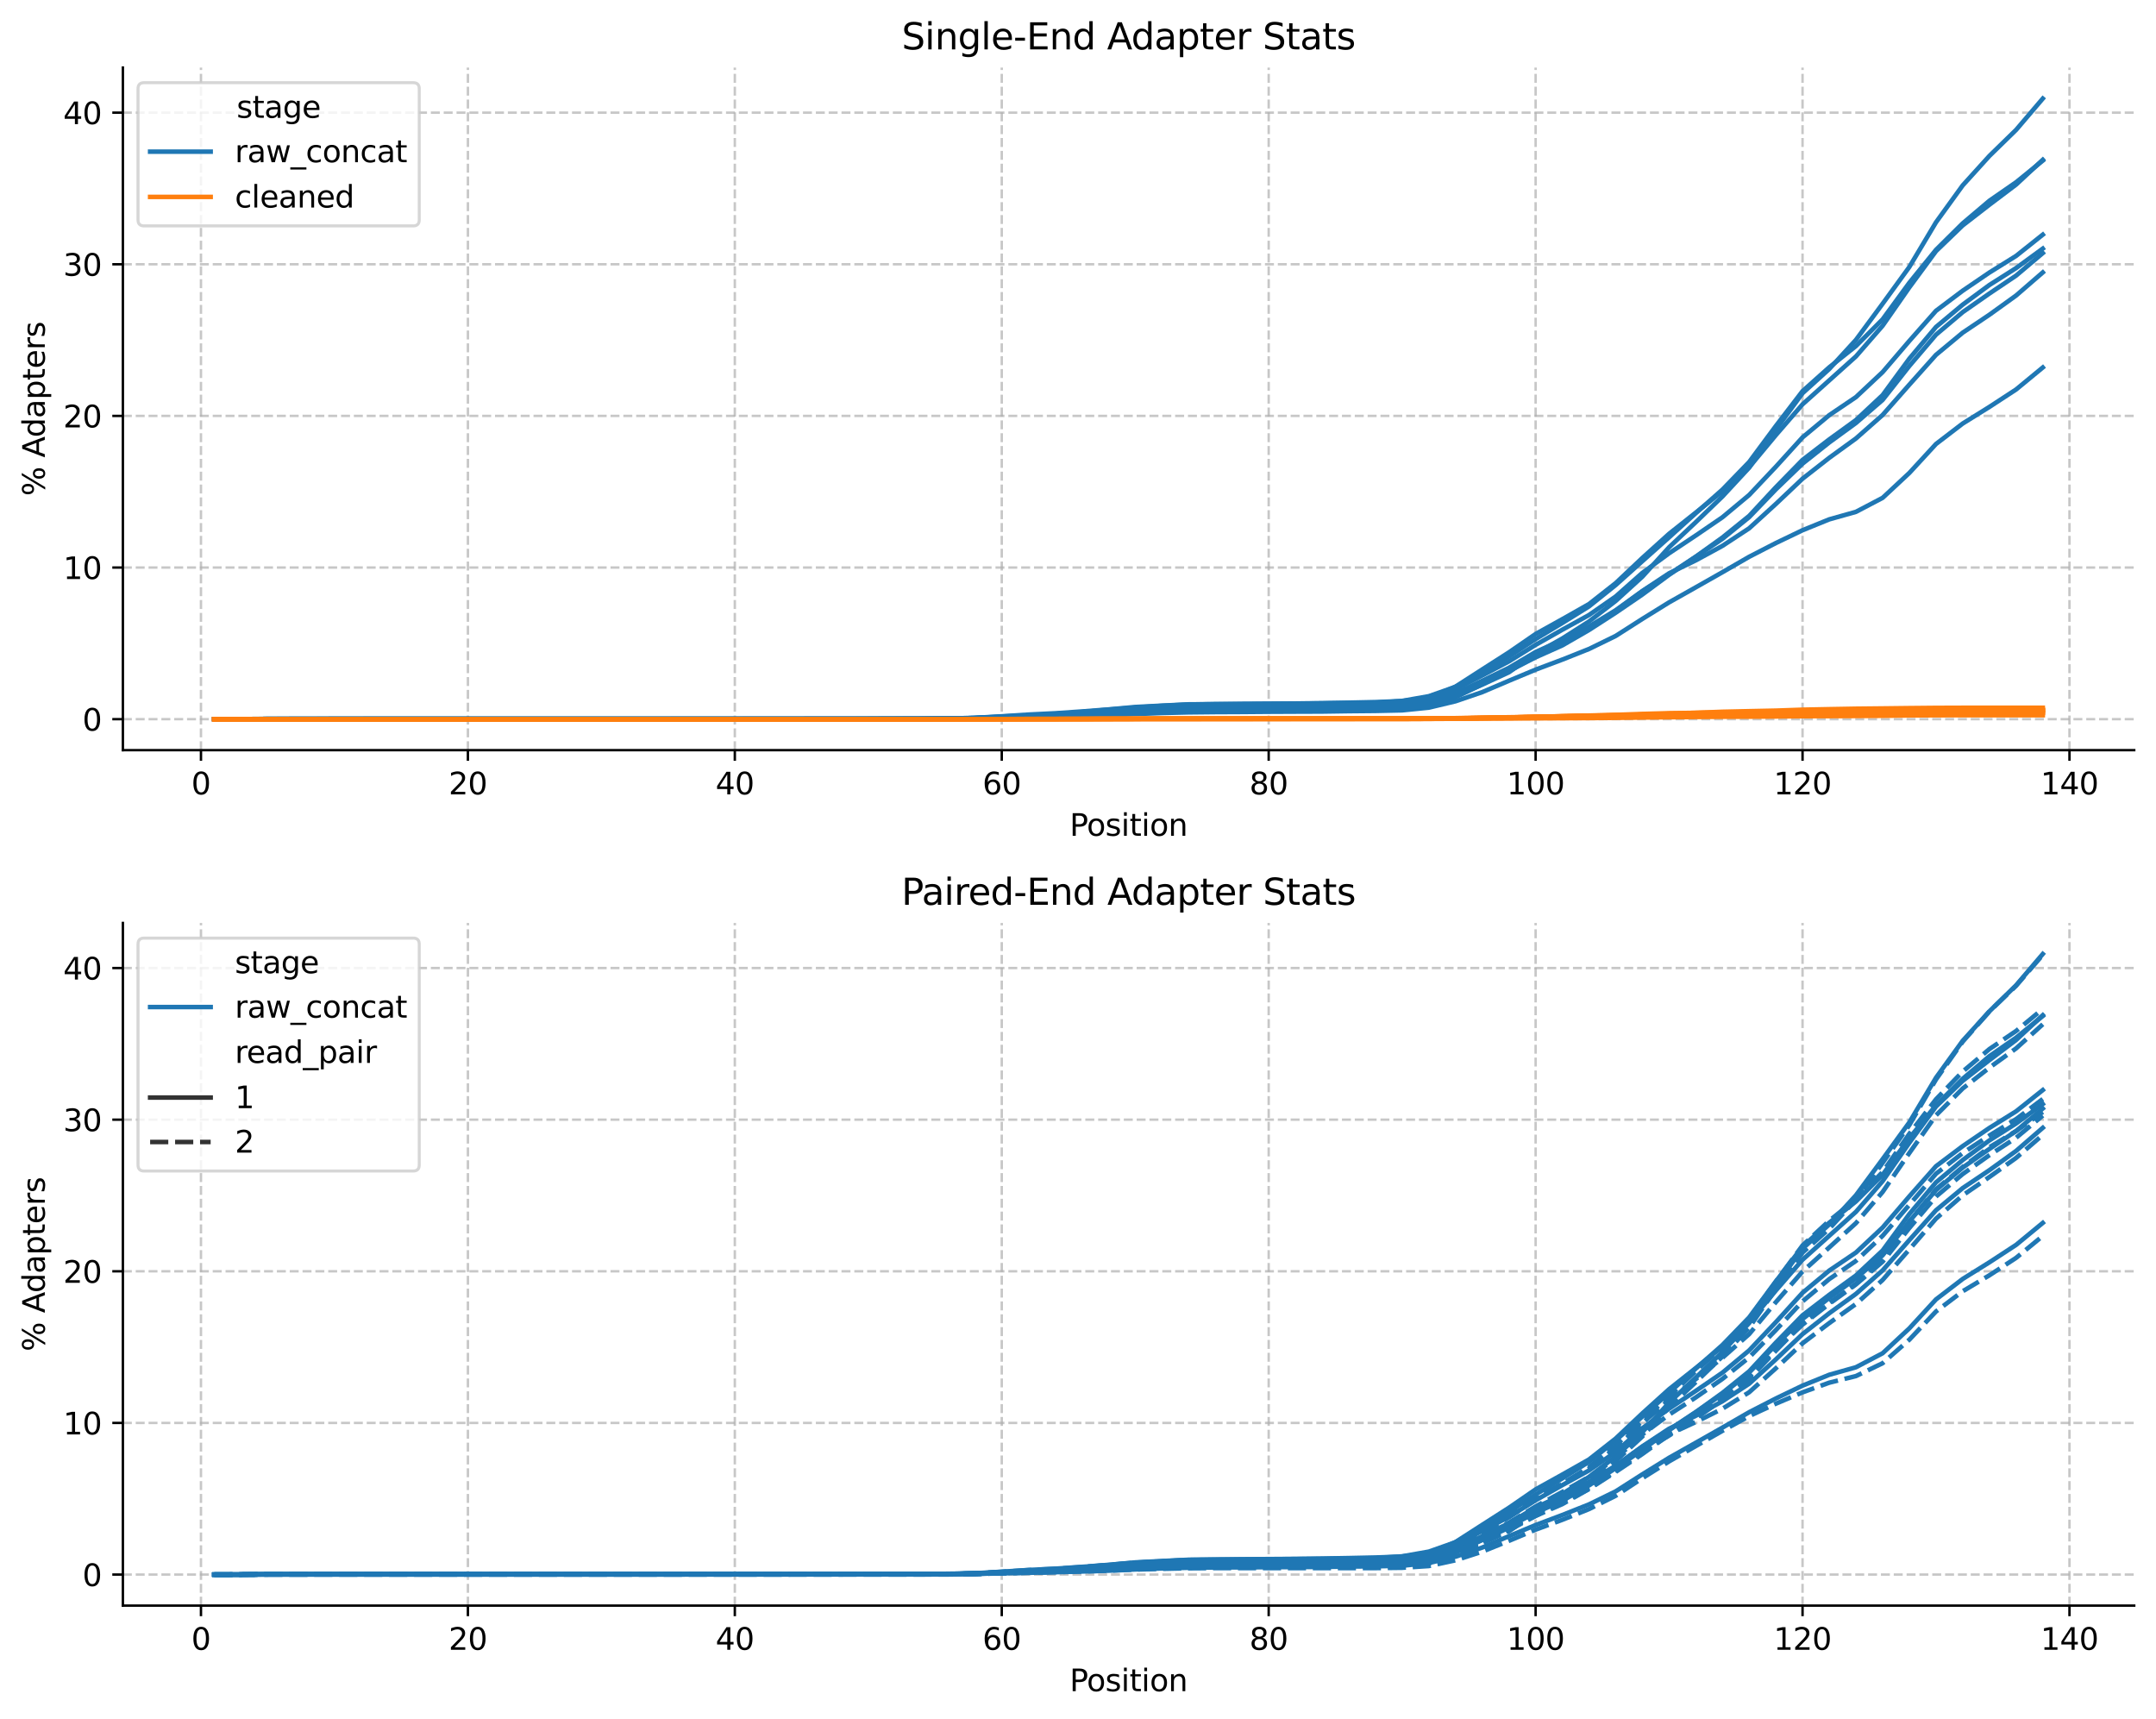 <?xml version="1.0" encoding="utf-8" standalone="no"?>
<!DOCTYPE svg PUBLIC "-//W3C//DTD SVG 1.1//EN"
  "http://www.w3.org/Graphics/SVG/1.1/DTD/svg11.dtd">
<svg xmlns:xlink="http://www.w3.org/1999/xlink" width="712.373pt" height="567.994pt" viewBox="0 0 712.373 567.994" xmlns="http://www.w3.org/2000/svg" version="1.1">
 <defs>
  <style type="text/css">*{stroke-linejoin: round; stroke-linecap: butt}</style>
 </defs>
 <g id="figure_1">
  <g id="patch_1">
   <path d="M 0 567.994 
L 712.373 567.994 
L 712.373 0 
L 0 0 
z
" style="fill: #ffffff"/>
  </g>
  <g id="axes_1">
   <g id="patch_2">
    <path d="M 40.603 247.838 
L 705.173 247.838 
L 705.173 22.318 
L 40.603 22.318 
z
" style="fill: #ffffff"/>
   </g>
   <g id="matplotlib.axis_1">
    <g id="xtick_1">
     <g id="line2d_1">
      <path d="M 66.401 247.838 
L 66.401 22.318 
" clip-path="url(#p310e5299d4)" style="fill: none; stroke-dasharray: 2.96,1.28; stroke-dashoffset: 0; stroke: #b0b0b0; stroke-opacity: 0.7; stroke-width: 0.8"/>
     </g>
     <g id="line2d_2">
      <defs>
       <path id="mcfc6e05263" d="M 0 0 
L 0 3.5 
" style="stroke: #000000; stroke-width: 0.8"/>
      </defs>
      <g>
       <use xlink:href="#mcfc6e05263" x="66.401" y="247.838" style="stroke: #000000; stroke-width: 0.8"/>
      </g>
     </g>
     <g id="text_1">
      <!-- 0 -->
      <g transform="translate(63.22 262.437) scale(0.1 -0.1)">
       <defs>
        <path id="DejaVuSans-30" d="M 2034 4250 
Q 1547 4250 1301 3770 
Q 1056 3291 1056 2328 
Q 1056 1369 1301 889 
Q 1547 409 2034 409 
Q 2525 409 2770 889 
Q 3016 1369 3016 2328 
Q 3016 3291 2770 3770 
Q 2525 4250 2034 4250 
z
M 2034 4750 
Q 2819 4750 3233 4129 
Q 3647 3509 3647 2328 
Q 3647 1150 3233 529 
Q 2819 -91 2034 -91 
Q 1250 -91 836 529 
Q 422 1150 422 2328 
Q 422 3509 836 4129 
Q 1250 4750 2034 4750 
z
" transform="scale(0.016)"/>
       </defs>
       <use xlink:href="#DejaVuSans-30"/>
      </g>
     </g>
    </g>
    <g id="xtick_2">
     <g id="line2d_3">
      <path d="M 154.599 247.838 
L 154.599 22.318 
" clip-path="url(#p310e5299d4)" style="fill: none; stroke-dasharray: 2.96,1.28; stroke-dashoffset: 0; stroke: #b0b0b0; stroke-opacity: 0.7; stroke-width: 0.8"/>
     </g>
     <g id="line2d_4">
      <g>
       <use xlink:href="#mcfc6e05263" x="154.599" y="247.838" style="stroke: #000000; stroke-width: 0.8"/>
      </g>
     </g>
     <g id="text_2">
      <!-- 20 -->
      <g transform="translate(148.236 262.437) scale(0.1 -0.1)">
       <defs>
        <path id="DejaVuSans-32" d="M 1228 531 
L 3431 531 
L 3431 0 
L 469 0 
L 469 531 
Q 828 903 1448 1529 
Q 2069 2156 2228 2338 
Q 2531 2678 2651 2914 
Q 2772 3150 2772 3378 
Q 2772 3750 2511 3984 
Q 2250 4219 1831 4219 
Q 1534 4219 1204 4116 
Q 875 4013 500 3803 
L 500 4441 
Q 881 4594 1212 4672 
Q 1544 4750 1819 4750 
Q 2544 4750 2975 4387 
Q 3406 4025 3406 3419 
Q 3406 3131 3298 2873 
Q 3191 2616 2906 2266 
Q 2828 2175 2409 1742 
Q 1991 1309 1228 531 
z
" transform="scale(0.016)"/>
       </defs>
       <use xlink:href="#DejaVuSans-32"/>
       <use xlink:href="#DejaVuSans-30" x="63.623"/>
      </g>
     </g>
    </g>
    <g id="xtick_3">
     <g id="line2d_5">
      <path d="M 242.796 247.838 
L 242.796 22.318 
" clip-path="url(#p310e5299d4)" style="fill: none; stroke-dasharray: 2.96,1.28; stroke-dashoffset: 0; stroke: #b0b0b0; stroke-opacity: 0.7; stroke-width: 0.8"/>
     </g>
     <g id="line2d_6">
      <g>
       <use xlink:href="#mcfc6e05263" x="242.796" y="247.838" style="stroke: #000000; stroke-width: 0.8"/>
      </g>
     </g>
     <g id="text_3">
      <!-- 40 -->
      <g transform="translate(236.434 262.437) scale(0.1 -0.1)">
       <defs>
        <path id="DejaVuSans-34" d="M 2419 4116 
L 825 1625 
L 2419 1625 
L 2419 4116 
z
M 2253 4666 
L 3047 4666 
L 3047 1625 
L 3713 1625 
L 3713 1100 
L 3047 1100 
L 3047 0 
L 2419 0 
L 2419 1100 
L 313 1100 
L 313 1709 
L 2253 4666 
z
" transform="scale(0.016)"/>
       </defs>
       <use xlink:href="#DejaVuSans-34"/>
       <use xlink:href="#DejaVuSans-30" x="63.623"/>
      </g>
     </g>
    </g>
    <g id="xtick_4">
     <g id="line2d_7">
      <path d="M 330.994 247.838 
L 330.994 22.318 
" clip-path="url(#p310e5299d4)" style="fill: none; stroke-dasharray: 2.96,1.28; stroke-dashoffset: 0; stroke: #b0b0b0; stroke-opacity: 0.7; stroke-width: 0.8"/>
     </g>
     <g id="line2d_8">
      <g>
       <use xlink:href="#mcfc6e05263" x="330.994" y="247.838" style="stroke: #000000; stroke-width: 0.8"/>
      </g>
     </g>
     <g id="text_4">
      <!-- 60 -->
      <g transform="translate(324.632 262.437) scale(0.1 -0.1)">
       <defs>
        <path id="DejaVuSans-36" d="M 2113 2584 
Q 1688 2584 1439 2293 
Q 1191 2003 1191 1497 
Q 1191 994 1439 701 
Q 1688 409 2113 409 
Q 2538 409 2786 701 
Q 3034 994 3034 1497 
Q 3034 2003 2786 2293 
Q 2538 2584 2113 2584 
z
M 3366 4563 
L 3366 3988 
Q 3128 4100 2886 4159 
Q 2644 4219 2406 4219 
Q 1781 4219 1451 3797 
Q 1122 3375 1075 2522 
Q 1259 2794 1537 2939 
Q 1816 3084 2150 3084 
Q 2853 3084 3261 2657 
Q 3669 2231 3669 1497 
Q 3669 778 3244 343 
Q 2819 -91 2113 -91 
Q 1303 -91 875 529 
Q 447 1150 447 2328 
Q 447 3434 972 4092 
Q 1497 4750 2381 4750 
Q 2619 4750 2861 4703 
Q 3103 4656 3366 4563 
z
" transform="scale(0.016)"/>
       </defs>
       <use xlink:href="#DejaVuSans-36"/>
       <use xlink:href="#DejaVuSans-30" x="63.623"/>
      </g>
     </g>
    </g>
    <g id="xtick_5">
     <g id="line2d_9">
      <path d="M 419.192 247.838 
L 419.192 22.318 
" clip-path="url(#p310e5299d4)" style="fill: none; stroke-dasharray: 2.96,1.28; stroke-dashoffset: 0; stroke: #b0b0b0; stroke-opacity: 0.7; stroke-width: 0.8"/>
     </g>
     <g id="line2d_10">
      <g>
       <use xlink:href="#mcfc6e05263" x="419.192" y="247.838" style="stroke: #000000; stroke-width: 0.8"/>
      </g>
     </g>
     <g id="text_5">
      <!-- 80 -->
      <g transform="translate(412.829 262.437) scale(0.1 -0.1)">
       <defs>
        <path id="DejaVuSans-38" d="M 2034 2216 
Q 1584 2216 1326 1975 
Q 1069 1734 1069 1313 
Q 1069 891 1326 650 
Q 1584 409 2034 409 
Q 2484 409 2743 651 
Q 3003 894 3003 1313 
Q 3003 1734 2745 1975 
Q 2488 2216 2034 2216 
z
M 1403 2484 
Q 997 2584 770 2862 
Q 544 3141 544 3541 
Q 544 4100 942 4425 
Q 1341 4750 2034 4750 
Q 2731 4750 3128 4425 
Q 3525 4100 3525 3541 
Q 3525 3141 3298 2862 
Q 3072 2584 2669 2484 
Q 3125 2378 3379 2068 
Q 3634 1759 3634 1313 
Q 3634 634 3220 271 
Q 2806 -91 2034 -91 
Q 1263 -91 848 271 
Q 434 634 434 1313 
Q 434 1759 690 2068 
Q 947 2378 1403 2484 
z
M 1172 3481 
Q 1172 3119 1398 2916 
Q 1625 2713 2034 2713 
Q 2441 2713 2670 2916 
Q 2900 3119 2900 3481 
Q 2900 3844 2670 4047 
Q 2441 4250 2034 4250 
Q 1625 4250 1398 4047 
Q 1172 3844 1172 3481 
z
" transform="scale(0.016)"/>
       </defs>
       <use xlink:href="#DejaVuSans-38"/>
       <use xlink:href="#DejaVuSans-30" x="63.623"/>
      </g>
     </g>
    </g>
    <g id="xtick_6">
     <g id="line2d_11">
      <path d="M 507.39 247.838 
L 507.39 22.318 
" clip-path="url(#p310e5299d4)" style="fill: none; stroke-dasharray: 2.96,1.28; stroke-dashoffset: 0; stroke: #b0b0b0; stroke-opacity: 0.7; stroke-width: 0.8"/>
     </g>
     <g id="line2d_12">
      <g>
       <use xlink:href="#mcfc6e05263" x="507.39" y="247.838" style="stroke: #000000; stroke-width: 0.8"/>
      </g>
     </g>
     <g id="text_6">
      <!-- 100 -->
      <g transform="translate(497.846 262.437) scale(0.1 -0.1)">
       <defs>
        <path id="DejaVuSans-31" d="M 794 531 
L 1825 531 
L 1825 4091 
L 703 3866 
L 703 4441 
L 1819 4666 
L 2450 4666 
L 2450 531 
L 3481 531 
L 3481 0 
L 794 0 
L 794 531 
z
" transform="scale(0.016)"/>
       </defs>
       <use xlink:href="#DejaVuSans-31"/>
       <use xlink:href="#DejaVuSans-30" x="63.623"/>
       <use xlink:href="#DejaVuSans-30" x="127.246"/>
      </g>
     </g>
    </g>
    <g id="xtick_7">
     <g id="line2d_13">
      <path d="M 595.587 247.838 
L 595.587 22.318 
" clip-path="url(#p310e5299d4)" style="fill: none; stroke-dasharray: 2.96,1.28; stroke-dashoffset: 0; stroke: #b0b0b0; stroke-opacity: 0.7; stroke-width: 0.8"/>
     </g>
     <g id="line2d_14">
      <g>
       <use xlink:href="#mcfc6e05263" x="595.587" y="247.838" style="stroke: #000000; stroke-width: 0.8"/>
      </g>
     </g>
     <g id="text_7">
      <!-- 120 -->
      <g transform="translate(586.044 262.437) scale(0.1 -0.1)">
       <use xlink:href="#DejaVuSans-31"/>
       <use xlink:href="#DejaVuSans-32" x="63.623"/>
       <use xlink:href="#DejaVuSans-30" x="127.246"/>
      </g>
     </g>
    </g>
    <g id="xtick_8">
     <g id="line2d_15">
      <path d="M 683.785 247.838 
L 683.785 22.318 
" clip-path="url(#p310e5299d4)" style="fill: none; stroke-dasharray: 2.96,1.28; stroke-dashoffset: 0; stroke: #b0b0b0; stroke-opacity: 0.7; stroke-width: 0.8"/>
     </g>
     <g id="line2d_16">
      <g>
       <use xlink:href="#mcfc6e05263" x="683.785" y="247.838" style="stroke: #000000; stroke-width: 0.8"/>
      </g>
     </g>
     <g id="text_8">
      <!-- 140 -->
      <g transform="translate(674.241 262.437) scale(0.1 -0.1)">
       <use xlink:href="#DejaVuSans-31"/>
       <use xlink:href="#DejaVuSans-34" x="63.623"/>
       <use xlink:href="#DejaVuSans-30" x="127.246"/>
      </g>
     </g>
    </g>
    <g id="text_9">
     <!-- Position -->
     <g transform="translate(353.424 276.115) scale(0.1 -0.1)">
      <defs>
       <path id="DejaVuSans-50" d="M 1259 4147 
L 1259 2394 
L 2053 2394 
Q 2494 2394 2734 2622 
Q 2975 2850 2975 3272 
Q 2975 3691 2734 3919 
Q 2494 4147 2053 4147 
L 1259 4147 
z
M 628 4666 
L 2053 4666 
Q 2838 4666 3239 4311 
Q 3641 3956 3641 3272 
Q 3641 2581 3239 2228 
Q 2838 1875 2053 1875 
L 1259 1875 
L 1259 0 
L 628 0 
L 628 4666 
z
" transform="scale(0.016)"/>
       <path id="DejaVuSans-6f" d="M 1959 3097 
Q 1497 3097 1228 2736 
Q 959 2375 959 1747 
Q 959 1119 1226 758 
Q 1494 397 1959 397 
Q 2419 397 2687 759 
Q 2956 1122 2956 1747 
Q 2956 2369 2687 2733 
Q 2419 3097 1959 3097 
z
M 1959 3584 
Q 2709 3584 3137 3096 
Q 3566 2609 3566 1747 
Q 3566 888 3137 398 
Q 2709 -91 1959 -91 
Q 1206 -91 779 398 
Q 353 888 353 1747 
Q 353 2609 779 3096 
Q 1206 3584 1959 3584 
z
" transform="scale(0.016)"/>
       <path id="DejaVuSans-73" d="M 2834 3397 
L 2834 2853 
Q 2591 2978 2328 3040 
Q 2066 3103 1784 3103 
Q 1356 3103 1142 2972 
Q 928 2841 928 2578 
Q 928 2378 1081 2264 
Q 1234 2150 1697 2047 
L 1894 2003 
Q 2506 1872 2764 1633 
Q 3022 1394 3022 966 
Q 3022 478 2636 193 
Q 2250 -91 1575 -91 
Q 1294 -91 989 -36 
Q 684 19 347 128 
L 347 722 
Q 666 556 975 473 
Q 1284 391 1588 391 
Q 1994 391 2212 530 
Q 2431 669 2431 922 
Q 2431 1156 2273 1281 
Q 2116 1406 1581 1522 
L 1381 1569 
Q 847 1681 609 1914 
Q 372 2147 372 2553 
Q 372 3047 722 3315 
Q 1072 3584 1716 3584 
Q 2034 3584 2315 3537 
Q 2597 3491 2834 3397 
z
" transform="scale(0.016)"/>
       <path id="DejaVuSans-69" d="M 603 3500 
L 1178 3500 
L 1178 0 
L 603 0 
L 603 3500 
z
M 603 4863 
L 1178 4863 
L 1178 4134 
L 603 4134 
L 603 4863 
z
" transform="scale(0.016)"/>
       <path id="DejaVuSans-74" d="M 1172 4494 
L 1172 3500 
L 2356 3500 
L 2356 3053 
L 1172 3053 
L 1172 1153 
Q 1172 725 1289 603 
Q 1406 481 1766 481 
L 2356 481 
L 2356 0 
L 1766 0 
Q 1100 0 847 248 
Q 594 497 594 1153 
L 594 3053 
L 172 3053 
L 172 3500 
L 594 3500 
L 594 4494 
L 1172 4494 
z
" transform="scale(0.016)"/>
       <path id="DejaVuSans-6e" d="M 3513 2113 
L 3513 0 
L 2938 0 
L 2938 2094 
Q 2938 2591 2744 2837 
Q 2550 3084 2163 3084 
Q 1697 3084 1428 2787 
Q 1159 2491 1159 1978 
L 1159 0 
L 581 0 
L 581 3500 
L 1159 3500 
L 1159 2956 
Q 1366 3272 1645 3428 
Q 1925 3584 2291 3584 
Q 2894 3584 3203 3211 
Q 3513 2838 3513 2113 
z
" transform="scale(0.016)"/>
      </defs>
      <use xlink:href="#DejaVuSans-50"/>
      <use xlink:href="#DejaVuSans-6f" x="56.678"/>
      <use xlink:href="#DejaVuSans-73" x="117.859"/>
      <use xlink:href="#DejaVuSans-69" x="169.959"/>
      <use xlink:href="#DejaVuSans-74" x="197.742"/>
      <use xlink:href="#DejaVuSans-69" x="236.951"/>
      <use xlink:href="#DejaVuSans-6f" x="264.734"/>
      <use xlink:href="#DejaVuSans-6e" x="325.916"/>
     </g>
    </g>
   </g>
   <g id="matplotlib.axis_2">
    <g id="ytick_1">
     <g id="line2d_17">
      <path d="M 40.603 237.587 
L 705.173 237.587 
" clip-path="url(#p310e5299d4)" style="fill: none; stroke-dasharray: 2.96,1.28; stroke-dashoffset: 0; stroke: #b0b0b0; stroke-opacity: 0.7; stroke-width: 0.8"/>
     </g>
     <g id="line2d_18">
      <defs>
       <path id="mc24cbde8a0" d="M 0 0 
L -3.5 0 
" style="stroke: #000000; stroke-width: 0.8"/>
      </defs>
      <g>
       <use xlink:href="#mc24cbde8a0" x="40.603" y="237.587" style="stroke: #000000; stroke-width: 0.8"/>
      </g>
     </g>
     <g id="text_10">
      <!-- 0 -->
      <g transform="translate(27.241 241.386) scale(0.1 -0.1)">
       <use xlink:href="#DejaVuSans-30"/>
      </g>
     </g>
    </g>
    <g id="ytick_2">
     <g id="line2d_19">
      <path d="M 40.603 187.492 
L 705.173 187.492 
" clip-path="url(#p310e5299d4)" style="fill: none; stroke-dasharray: 2.96,1.28; stroke-dashoffset: 0; stroke: #b0b0b0; stroke-opacity: 0.7; stroke-width: 0.8"/>
     </g>
     <g id="line2d_20">
      <g>
       <use xlink:href="#mc24cbde8a0" x="40.603" y="187.492" style="stroke: #000000; stroke-width: 0.8"/>
      </g>
     </g>
     <g id="text_11">
      <!-- 10 -->
      <g transform="translate(20.878 191.292) scale(0.1 -0.1)">
       <use xlink:href="#DejaVuSans-31"/>
       <use xlink:href="#DejaVuSans-30" x="63.623"/>
      </g>
     </g>
    </g>
    <g id="ytick_3">
     <g id="line2d_21">
      <path d="M 40.603 137.398 
L 705.173 137.398 
" clip-path="url(#p310e5299d4)" style="fill: none; stroke-dasharray: 2.96,1.28; stroke-dashoffset: 0; stroke: #b0b0b0; stroke-opacity: 0.7; stroke-width: 0.8"/>
     </g>
     <g id="line2d_22">
      <g>
       <use xlink:href="#mc24cbde8a0" x="40.603" y="137.398" style="stroke: #000000; stroke-width: 0.8"/>
      </g>
     </g>
     <g id="text_12">
      <!-- 20 -->
      <g transform="translate(20.878 141.197) scale(0.1 -0.1)">
       <use xlink:href="#DejaVuSans-32"/>
       <use xlink:href="#DejaVuSans-30" x="63.623"/>
      </g>
     </g>
    </g>
    <g id="ytick_4">
     <g id="line2d_23">
      <path d="M 40.603 87.303 
L 705.173 87.303 
" clip-path="url(#p310e5299d4)" style="fill: none; stroke-dasharray: 2.96,1.28; stroke-dashoffset: 0; stroke: #b0b0b0; stroke-opacity: 0.7; stroke-width: 0.8"/>
     </g>
     <g id="line2d_24">
      <g>
       <use xlink:href="#mc24cbde8a0" x="40.603" y="87.303" style="stroke: #000000; stroke-width: 0.8"/>
      </g>
     </g>
     <g id="text_13">
      <!-- 30 -->
      <g transform="translate(20.878 91.102) scale(0.1 -0.1)">
       <defs>
        <path id="DejaVuSans-33" d="M 2597 2516 
Q 3050 2419 3304 2112 
Q 3559 1806 3559 1356 
Q 3559 666 3084 287 
Q 2609 -91 1734 -91 
Q 1441 -91 1130 -33 
Q 819 25 488 141 
L 488 750 
Q 750 597 1062 519 
Q 1375 441 1716 441 
Q 2309 441 2620 675 
Q 2931 909 2931 1356 
Q 2931 1769 2642 2001 
Q 2353 2234 1838 2234 
L 1294 2234 
L 1294 2753 
L 1863 2753 
Q 2328 2753 2575 2939 
Q 2822 3125 2822 3475 
Q 2822 3834 2567 4026 
Q 2313 4219 1838 4219 
Q 1578 4219 1281 4162 
Q 984 4106 628 3988 
L 628 4550 
Q 988 4650 1302 4700 
Q 1616 4750 1894 4750 
Q 2613 4750 3031 4423 
Q 3450 4097 3450 3541 
Q 3450 3153 3228 2886 
Q 3006 2619 2597 2516 
z
" transform="scale(0.016)"/>
       </defs>
       <use xlink:href="#DejaVuSans-33"/>
       <use xlink:href="#DejaVuSans-30" x="63.623"/>
      </g>
     </g>
    </g>
    <g id="ytick_5">
     <g id="line2d_25">
      <path d="M 40.603 37.208 
L 705.173 37.208 
" clip-path="url(#p310e5299d4)" style="fill: none; stroke-dasharray: 2.96,1.28; stroke-dashoffset: 0; stroke: #b0b0b0; stroke-opacity: 0.7; stroke-width: 0.8"/>
     </g>
     <g id="line2d_26">
      <g>
       <use xlink:href="#mc24cbde8a0" x="40.603" y="37.208" style="stroke: #000000; stroke-width: 0.8"/>
      </g>
     </g>
     <g id="text_14">
      <!-- 40 -->
      <g transform="translate(20.878 41.007) scale(0.1 -0.1)">
       <use xlink:href="#DejaVuSans-34"/>
       <use xlink:href="#DejaVuSans-30" x="63.623"/>
      </g>
     </g>
    </g>
    <g id="text_15">
     <!-- % Adapters -->
     <g transform="translate(14.798 163.86) rotate(-90) scale(0.1 -0.1)">
      <defs>
       <path id="DejaVuSans-25" d="M 4653 2053 
Q 4381 2053 4226 1822 
Q 4072 1591 4072 1178 
Q 4072 772 4226 539 
Q 4381 306 4653 306 
Q 4919 306 5073 539 
Q 5228 772 5228 1178 
Q 5228 1588 5073 1820 
Q 4919 2053 4653 2053 
z
M 4653 2450 
Q 5147 2450 5437 2106 
Q 5728 1763 5728 1178 
Q 5728 594 5436 251 
Q 5144 -91 4653 -91 
Q 4153 -91 3862 251 
Q 3572 594 3572 1178 
Q 3572 1766 3864 2108 
Q 4156 2450 4653 2450 
z
M 1428 4353 
Q 1159 4353 1004 4120 
Q 850 3888 850 3481 
Q 850 3069 1003 2837 
Q 1156 2606 1428 2606 
Q 1700 2606 1854 2837 
Q 2009 3069 2009 3481 
Q 2009 3884 1853 4118 
Q 1697 4353 1428 4353 
z
M 4250 4750 
L 4750 4750 
L 1831 -91 
L 1331 -91 
L 4250 4750 
z
M 1428 4750 
Q 1922 4750 2215 4408 
Q 2509 4066 2509 3481 
Q 2509 2891 2217 2550 
Q 1925 2209 1428 2209 
Q 931 2209 642 2551 
Q 353 2894 353 3481 
Q 353 4063 643 4406 
Q 934 4750 1428 4750 
z
" transform="scale(0.016)"/>
       <path id="DejaVuSans-20" transform="scale(0.016)"/>
       <path id="DejaVuSans-41" d="M 2188 4044 
L 1331 1722 
L 3047 1722 
L 2188 4044 
z
M 1831 4666 
L 2547 4666 
L 4325 0 
L 3669 0 
L 3244 1197 
L 1141 1197 
L 716 0 
L 50 0 
L 1831 4666 
z
" transform="scale(0.016)"/>
       <path id="DejaVuSans-64" d="M 2906 2969 
L 2906 4863 
L 3481 4863 
L 3481 0 
L 2906 0 
L 2906 525 
Q 2725 213 2448 61 
Q 2172 -91 1784 -91 
Q 1150 -91 751 415 
Q 353 922 353 1747 
Q 353 2572 751 3078 
Q 1150 3584 1784 3584 
Q 2172 3584 2448 3432 
Q 2725 3281 2906 2969 
z
M 947 1747 
Q 947 1113 1208 752 
Q 1469 391 1925 391 
Q 2381 391 2643 752 
Q 2906 1113 2906 1747 
Q 2906 2381 2643 2742 
Q 2381 3103 1925 3103 
Q 1469 3103 1208 2742 
Q 947 2381 947 1747 
z
" transform="scale(0.016)"/>
       <path id="DejaVuSans-61" d="M 2194 1759 
Q 1497 1759 1228 1600 
Q 959 1441 959 1056 
Q 959 750 1161 570 
Q 1363 391 1709 391 
Q 2188 391 2477 730 
Q 2766 1069 2766 1631 
L 2766 1759 
L 2194 1759 
z
M 3341 1997 
L 3341 0 
L 2766 0 
L 2766 531 
Q 2569 213 2275 61 
Q 1981 -91 1556 -91 
Q 1019 -91 701 211 
Q 384 513 384 1019 
Q 384 1609 779 1909 
Q 1175 2209 1959 2209 
L 2766 2209 
L 2766 2266 
Q 2766 2663 2505 2880 
Q 2244 3097 1772 3097 
Q 1472 3097 1187 3025 
Q 903 2953 641 2809 
L 641 3341 
Q 956 3463 1253 3523 
Q 1550 3584 1831 3584 
Q 2591 3584 2966 3190 
Q 3341 2797 3341 1997 
z
" transform="scale(0.016)"/>
       <path id="DejaVuSans-70" d="M 1159 525 
L 1159 -1331 
L 581 -1331 
L 581 3500 
L 1159 3500 
L 1159 2969 
Q 1341 3281 1617 3432 
Q 1894 3584 2278 3584 
Q 2916 3584 3314 3078 
Q 3713 2572 3713 1747 
Q 3713 922 3314 415 
Q 2916 -91 2278 -91 
Q 1894 -91 1617 61 
Q 1341 213 1159 525 
z
M 3116 1747 
Q 3116 2381 2855 2742 
Q 2594 3103 2138 3103 
Q 1681 3103 1420 2742 
Q 1159 2381 1159 1747 
Q 1159 1113 1420 752 
Q 1681 391 2138 391 
Q 2594 391 2855 752 
Q 3116 1113 3116 1747 
z
" transform="scale(0.016)"/>
       <path id="DejaVuSans-65" d="M 3597 1894 
L 3597 1613 
L 953 1613 
Q 991 1019 1311 708 
Q 1631 397 2203 397 
Q 2534 397 2845 478 
Q 3156 559 3463 722 
L 3463 178 
Q 3153 47 2828 -22 
Q 2503 -91 2169 -91 
Q 1331 -91 842 396 
Q 353 884 353 1716 
Q 353 2575 817 3079 
Q 1281 3584 2069 3584 
Q 2775 3584 3186 3129 
Q 3597 2675 3597 1894 
z
M 3022 2063 
Q 3016 2534 2758 2815 
Q 2500 3097 2075 3097 
Q 1594 3097 1305 2825 
Q 1016 2553 972 2059 
L 3022 2063 
z
" transform="scale(0.016)"/>
       <path id="DejaVuSans-72" d="M 2631 2963 
Q 2534 3019 2420 3045 
Q 2306 3072 2169 3072 
Q 1681 3072 1420 2755 
Q 1159 2438 1159 1844 
L 1159 0 
L 581 0 
L 581 3500 
L 1159 3500 
L 1159 2956 
Q 1341 3275 1631 3429 
Q 1922 3584 2338 3584 
Q 2397 3584 2469 3576 
Q 2541 3569 2628 3553 
L 2631 2963 
z
" transform="scale(0.016)"/>
      </defs>
      <use xlink:href="#DejaVuSans-25"/>
      <use xlink:href="#DejaVuSans-20" x="95.02"/>
      <use xlink:href="#DejaVuSans-41" x="126.807"/>
      <use xlink:href="#DejaVuSans-64" x="193.465"/>
      <use xlink:href="#DejaVuSans-61" x="256.941"/>
      <use xlink:href="#DejaVuSans-70" x="318.221"/>
      <use xlink:href="#DejaVuSans-74" x="381.697"/>
      <use xlink:href="#DejaVuSans-65" x="420.906"/>
      <use xlink:href="#DejaVuSans-72" x="482.43"/>
      <use xlink:href="#DejaVuSans-73" x="523.543"/>
     </g>
    </g>
   </g>
   <g id="line2d_27">
    <path d="M 70.811 237.587 
L 75.221 237.587 
L 79.631 237.587 
L 84.041 237.587 
L 88.45 237.507 
L 92.86 237.507 
L 97.27 237.507 
L 101.68 237.507 
L 106.09 237.507 
L 110.5 237.507 
L 119.32 237.507 
L 128.139 237.507 
L 136.959 237.507 
L 145.779 237.507 
L 154.599 237.507 
L 163.418 237.507 
L 172.238 237.507 
L 181.058 237.507 
L 189.878 237.507 
L 198.698 237.507 
L 207.517 237.507 
L 216.337 237.507 
L 225.157 237.507 
L 233.977 237.507 
L 242.796 237.497 
L 251.616 237.487 
L 260.436 237.487 
L 269.256 237.487 
L 278.076 237.487 
L 286.895 237.467 
L 295.715 237.467 
L 304.535 237.467 
L 313.355 237.377 
L 322.174 237.156 
L 330.994 236.645 
L 339.814 236.074 
L 348.634 235.644 
L 357.454 235.042 
L 366.273 234.371 
L 375.093 233.57 
L 383.913 233.119 
L 392.733 232.688 
L 401.552 232.628 
L 410.372 232.518 
L 419.192 232.468 
L 428.012 232.407 
L 436.831 232.297 
L 445.651 232.137 
L 454.471 231.947 
L 463.291 231.616 
L 472.111 230.554 
L 480.93 227.729 
L 489.75 223.15 
L 498.57 218.501 
L 507.39 213.041 
L 516.209 208.041 
L 525.029 203.182 
L 533.849 197.06 
L 542.669 189.246 
L 551.489 182.783 
L 560.308 176.912 
L 569.128 170.881 
L 577.948 163.527 
L 586.768 154.199 
L 595.587 144.491 
L 604.407 137.157 
L 613.227 131.196 
L 622.047 122.93 
L 630.867 112.641 
L 639.686 102.672 
L 648.506 96.039 
L 657.326 90.038 
L 666.146 84.547 
L 674.965 77.524 
" clip-path="url(#p310e5299d4)" style="fill: none; stroke: #1f77b4; stroke-width: 1.5; stroke-linecap: square"/>
   </g>
   <g id="line2d_28">
    <path d="M 70.811 237.587 
L 75.221 237.587 
L 79.631 237.567 
L 84.041 237.547 
L 88.45 237.507 
L 92.86 237.507 
L 97.27 237.507 
L 101.68 237.507 
L 106.09 237.507 
L 110.5 237.507 
L 119.32 237.507 
L 128.139 237.507 
L 136.959 237.507 
L 145.779 237.507 
L 154.599 237.507 
L 163.418 237.507 
L 172.238 237.507 
L 181.058 237.507 
L 189.878 237.507 
L 198.698 237.507 
L 207.517 237.507 
L 216.337 237.507 
L 225.157 237.507 
L 233.977 237.507 
L 242.796 237.507 
L 251.616 237.507 
L 260.436 237.507 
L 269.256 237.487 
L 278.076 237.487 
L 286.895 237.487 
L 295.715 237.477 
L 304.535 237.457 
L 313.355 237.367 
L 322.174 237.227 
L 330.994 236.986 
L 339.814 236.796 
L 348.634 236.595 
L 357.454 236.235 
L 366.273 235.684 
L 375.093 235.243 
L 383.913 234.832 
L 392.733 234.672 
L 401.552 234.622 
L 410.372 234.592 
L 419.192 234.561 
L 428.012 234.501 
L 436.831 234.451 
L 445.651 234.301 
L 454.471 234.151 
L 463.291 233.95 
L 472.111 233.109 
L 480.93 230.354 
L 489.75 226.075 
L 498.57 221.687 
L 507.39 216.858 
L 516.209 212.48 
L 525.029 207.801 
L 533.849 201.769 
L 542.669 195.327 
L 551.489 189.717 
L 560.308 183.906 
L 569.128 177.564 
L 577.948 170.44 
L 586.768 160.962 
L 595.587 151.935 
L 604.407 145.172 
L 613.227 138.78 
L 622.047 130.525 
L 630.867 118.502 
L 639.686 108.012 
L 648.506 100.648 
L 657.326 94.156 
L 666.146 88.565 
L 674.965 82.133 
" clip-path="url(#p310e5299d4)" style="fill: none; stroke: #1f77b4; stroke-width: 1.5; stroke-linecap: square"/>
   </g>
   <g id="line2d_29">
    <path d="M 70.811 237.567 
L 75.221 237.567 
L 79.631 237.567 
L 84.041 237.527 
L 88.45 237.507 
L 92.86 237.507 
L 97.27 237.507 
L 101.68 237.507 
L 106.09 237.507 
L 110.5 237.487 
L 119.32 237.477 
L 128.139 237.467 
L 136.959 237.467 
L 145.779 237.467 
L 154.599 237.467 
L 163.418 237.467 
L 172.238 237.467 
L 181.058 237.467 
L 189.878 237.467 
L 198.698 237.467 
L 207.517 237.467 
L 216.337 237.467 
L 225.157 237.467 
L 233.977 237.467 
L 242.796 237.467 
L 251.616 237.467 
L 260.436 237.467 
L 269.256 237.467 
L 278.076 237.467 
L 286.895 237.467 
L 295.715 237.447 
L 304.535 237.437 
L 313.355 237.307 
L 322.174 237.206 
L 330.994 236.866 
L 339.814 236.515 
L 348.634 236.124 
L 357.454 235.543 
L 366.273 234.952 
L 375.093 234.461 
L 383.913 234.041 
L 392.733 233.7 
L 401.552 233.58 
L 410.372 233.499 
L 419.192 233.439 
L 428.012 233.349 
L 436.831 233.209 
L 445.651 233.049 
L 454.471 232.958 
L 463.291 232.578 
L 472.111 231.686 
L 480.93 229.031 
L 489.75 224.913 
L 498.57 220.625 
L 507.39 215.405 
L 516.209 211.408 
L 525.029 206.969 
L 533.849 201.609 
L 542.669 195.237 
L 551.489 189.396 
L 560.308 185.128 
L 569.128 180.329 
L 577.948 174.538 
L 586.768 166.493 
L 595.587 158.147 
L 604.407 151.254 
L 613.227 144.862 
L 622.047 137.087 
L 630.867 127.088 
L 639.686 117.229 
L 648.506 109.905 
L 657.326 103.984 
L 666.146 97.632 
L 674.965 89.998 
" clip-path="url(#p310e5299d4)" style="fill: none; stroke: #1f77b4; stroke-width: 1.5; stroke-linecap: square"/>
   </g>
   <g id="line2d_30">
    <path d="M 70.811 237.587 
L 75.221 237.587 
L 79.631 237.587 
L 84.041 237.567 
L 88.45 237.547 
L 92.86 237.527 
L 97.27 237.527 
L 101.68 237.527 
L 106.09 237.527 
L 110.5 237.527 
L 119.32 237.527 
L 128.139 237.527 
L 136.959 237.527 
L 145.779 237.527 
L 154.599 237.527 
L 163.418 237.527 
L 172.238 237.527 
L 181.058 237.527 
L 189.878 237.527 
L 198.698 237.527 
L 207.517 237.527 
L 216.337 237.527 
L 225.157 237.527 
L 233.977 237.527 
L 242.796 237.517 
L 251.616 237.507 
L 260.436 237.507 
L 269.256 237.487 
L 278.076 237.487 
L 286.895 237.477 
L 295.715 237.467 
L 304.535 237.467 
L 313.355 237.417 
L 322.174 237.196 
L 330.994 236.936 
L 339.814 236.485 
L 348.634 236.215 
L 357.454 235.724 
L 366.273 235.243 
L 375.093 234.852 
L 383.913 234.411 
L 392.733 234.221 
L 401.552 234.111 
L 410.372 234.051 
L 419.192 234.02 
L 428.012 233.93 
L 436.831 233.87 
L 445.651 233.82 
L 454.471 233.69 
L 463.291 233.439 
L 472.111 232.538 
L 480.93 229.893 
L 489.75 225.574 
L 498.57 221.667 
L 507.39 217.159 
L 516.209 213.221 
L 525.029 208.131 
L 533.849 202.431 
L 542.669 196.409 
L 551.489 189.897 
L 560.308 183.946 
L 569.128 178.004 
L 577.948 170.851 
L 586.768 161.673 
L 595.587 153.167 
L 604.407 146.174 
L 613.227 139.742 
L 622.047 132.118 
L 630.867 120.916 
L 639.686 110.567 
L 648.506 103.123 
L 657.326 96.971 
L 666.146 91.05 
L 674.965 83.616 
" clip-path="url(#p310e5299d4)" style="fill: none; stroke: #1f77b4; stroke-width: 1.5; stroke-linecap: square"/>
   </g>
   <g id="line2d_31">
    <path d="M 70.811 237.587 
L 75.221 237.587 
L 79.631 237.587 
L 84.041 237.567 
L 88.45 237.547 
L 92.86 237.547 
L 97.27 237.547 
L 101.68 237.547 
L 106.09 237.527 
L 110.5 237.527 
L 119.32 237.527 
L 128.139 237.527 
L 136.959 237.527 
L 145.779 237.527 
L 154.599 237.527 
L 163.418 237.527 
L 172.238 237.527 
L 181.058 237.527 
L 189.878 237.527 
L 198.698 237.527 
L 207.517 237.527 
L 216.337 237.527 
L 225.157 237.527 
L 233.977 237.527 
L 242.796 237.527 
L 251.616 237.527 
L 260.436 237.527 
L 269.256 237.527 
L 278.076 237.527 
L 286.895 237.527 
L 295.715 237.527 
L 304.535 237.527 
L 313.355 237.507 
L 322.174 237.377 
L 330.994 237.156 
L 339.814 237.006 
L 348.634 236.806 
L 357.454 236.575 
L 366.273 236.305 
L 375.093 235.894 
L 383.913 235.553 
L 392.733 235.343 
L 401.552 235.253 
L 410.372 235.213 
L 419.192 235.143 
L 428.012 235.103 
L 436.831 235.072 
L 445.651 234.942 
L 454.471 234.862 
L 463.291 234.672 
L 472.111 233.78 
L 480.93 231.676 
L 489.75 228.66 
L 498.57 224.903 
L 507.39 221.226 
L 516.209 217.91 
L 525.029 214.403 
L 533.849 210.095 
L 542.669 204.465 
L 551.489 199.004 
L 560.308 194.035 
L 569.128 189.035 
L 577.948 183.946 
L 586.768 179.407 
L 595.587 175.169 
L 604.407 171.582 
L 613.227 169.098 
L 622.047 164.469 
L 630.867 156.253 
L 639.686 146.675 
L 648.506 139.922 
L 657.326 134.432 
L 666.146 128.671 
L 674.965 121.407 
" clip-path="url(#p310e5299d4)" style="fill: none; stroke: #1f77b4; stroke-width: 1.5; stroke-linecap: square"/>
   </g>
   <g id="line2d_32">
    <path d="M 70.811 237.587 
L 75.221 237.587 
L 79.631 237.567 
L 84.041 237.527 
L 88.45 237.507 
L 92.86 237.507 
L 97.27 237.487 
L 101.68 237.487 
L 106.09 237.487 
L 110.5 237.467 
L 119.32 237.467 
L 128.139 237.467 
L 136.959 237.467 
L 145.779 237.467 
L 154.599 237.467 
L 163.418 237.467 
L 172.238 237.467 
L 181.058 237.467 
L 189.878 237.467 
L 198.698 237.467 
L 207.517 237.467 
L 216.337 237.467 
L 225.157 237.467 
L 233.977 237.467 
L 242.796 237.467 
L 251.616 237.467 
L 260.436 237.467 
L 269.256 237.467 
L 278.076 237.467 
L 286.895 237.457 
L 295.715 237.447 
L 304.535 237.417 
L 313.355 237.377 
L 322.174 237.267 
L 330.994 236.896 
L 339.814 236.555 
L 348.634 236.014 
L 357.454 235.413 
L 366.273 234.712 
L 375.093 234.181 
L 383.913 233.87 
L 392.733 233.58 
L 401.552 233.419 
L 410.372 233.419 
L 419.192 233.329 
L 428.012 233.249 
L 436.831 233.019 
L 445.651 232.848 
L 454.471 232.548 
L 463.291 232.037 
L 472.111 230.734 
L 480.93 226.837 
L 489.75 221.166 
L 498.57 215.525 
L 507.39 209.454 
L 516.209 204.555 
L 525.029 199.565 
L 533.849 192.642 
L 542.669 184.316 
L 551.489 176.351 
L 560.308 169.358 
L 569.128 162.275 
L 577.948 154.35 
L 586.768 143.74 
L 595.587 133.57 
L 604.407 125.665 
L 613.227 117.75 
L 622.047 107.611 
L 630.867 94.947 
L 639.686 82.964 
L 648.506 74.468 
L 657.326 67.635 
L 666.146 60.983 
L 674.965 52.787 
" clip-path="url(#p310e5299d4)" style="fill: none; stroke: #1f77b4; stroke-width: 1.5; stroke-linecap: square"/>
   </g>
   <g id="line2d_33">
    <path d="M 70.811 237.587 
L 75.221 237.587 
L 79.631 237.587 
L 84.041 237.547 
L 88.45 237.527 
L 92.86 237.527 
L 97.27 237.507 
L 101.68 237.507 
L 106.09 237.507 
L 110.5 237.507 
L 119.32 237.507 
L 128.139 237.507 
L 136.959 237.507 
L 145.779 237.507 
L 154.599 237.507 
L 163.418 237.507 
L 172.238 237.507 
L 181.058 237.507 
L 189.878 237.507 
L 198.698 237.507 
L 207.517 237.507 
L 216.337 237.507 
L 225.157 237.487 
L 233.977 237.487 
L 242.796 237.487 
L 251.616 237.487 
L 260.436 237.487 
L 269.256 237.487 
L 278.076 237.487 
L 286.895 237.487 
L 295.715 237.457 
L 304.535 237.447 
L 313.355 237.397 
L 322.174 237.206 
L 330.994 236.716 
L 339.814 236.345 
L 348.634 235.854 
L 357.454 235.213 
L 366.273 234.431 
L 375.093 233.75 
L 383.913 233.179 
L 392.733 232.748 
L 401.552 232.608 
L 410.372 232.598 
L 419.192 232.518 
L 428.012 232.447 
L 436.831 232.377 
L 445.651 232.247 
L 454.471 232.167 
L 463.291 231.556 
L 472.111 230.003 
L 480.93 226.897 
L 489.75 222.418 
L 498.57 216.918 
L 507.39 211.117 
L 516.209 205.817 
L 525.029 200.337 
L 533.849 193.273 
L 542.669 185.378 
L 551.489 177.523 
L 560.308 169.538 
L 569.128 161.734 
L 577.948 152.626 
L 586.768 140.734 
L 595.587 129.222 
L 604.407 121.347 
L 613.227 114.324 
L 622.047 105.487 
L 630.867 93.424 
L 639.686 82.524 
L 648.506 73.787 
L 657.326 66.323 
L 666.146 60.211 
L 674.965 53.058 
" clip-path="url(#p310e5299d4)" style="fill: none; stroke: #1f77b4; stroke-width: 1.5; stroke-linecap: square"/>
   </g>
   <g id="line2d_34">
    <path d="M 70.811 237.587 
L 75.221 237.587 
L 79.631 237.587 
L 84.041 237.587 
L 88.45 237.587 
L 92.86 237.587 
L 97.27 237.587 
L 101.68 237.587 
L 106.09 237.587 
L 110.5 237.587 
L 119.32 237.587 
L 128.139 237.587 
L 136.959 237.587 
L 145.779 237.587 
L 154.599 237.587 
L 163.418 237.587 
L 172.238 237.587 
L 181.058 237.587 
L 189.878 237.587 
L 198.698 237.587 
L 207.517 237.587 
L 216.337 237.587 
L 225.157 237.587 
L 233.977 237.567 
L 242.796 237.567 
L 251.616 237.567 
L 260.436 237.567 
L 269.256 237.547 
L 278.076 237.547 
L 286.895 237.537 
L 295.715 237.527 
L 304.535 237.527 
L 313.355 237.497 
L 322.174 237.367 
L 330.994 237.096 
L 339.814 236.826 
L 348.634 236.555 
L 357.454 235.954 
L 366.273 235.353 
L 375.093 234.712 
L 383.913 234.151 
L 392.733 233.84 
L 401.552 233.77 
L 410.372 233.74 
L 419.192 233.73 
L 428.012 233.65 
L 436.831 233.6 
L 445.651 233.509 
L 454.471 233.379 
L 463.291 233.089 
L 472.111 232.277 
L 480.93 229.983 
L 489.75 226.176 
L 498.57 222.098 
L 507.39 215.926 
L 516.209 210.937 
L 525.029 205.316 
L 533.849 198.533 
L 542.669 190.508 
L 551.489 180.8 
L 560.308 172.514 
L 569.128 164.018 
L 577.948 154.5 
L 586.768 141.916 
L 595.587 129.903 
L 604.407 121.908 
L 613.227 112.28 
L 622.047 100.337 
L 630.867 88.204 
L 639.686 73.436 
L 648.506 61.243 
L 657.326 51.515 
L 666.146 42.909 
L 674.965 32.569 
" clip-path="url(#p310e5299d4)" style="fill: none; stroke: #1f77b4; stroke-width: 1.5; stroke-linecap: square"/>
   </g>
   <g id="line2d_35">
    <path d="M 70.811 237.587 
L 75.221 237.587 
L 79.631 237.587 
L 84.041 237.587 
L 88.45 237.587 
L 92.86 237.587 
L 97.27 237.587 
L 101.68 237.587 
L 106.09 237.587 
L 110.5 237.587 
L 119.32 237.587 
L 128.139 237.587 
L 136.959 237.587 
L 145.779 237.587 
L 154.599 237.587 
L 163.418 237.587 
L 172.238 237.587 
L 181.058 237.587 
L 189.878 237.587 
L 198.698 237.587 
L 207.517 237.587 
L 216.337 237.587 
L 225.157 237.587 
L 233.977 237.587 
L 242.796 237.587 
L 251.616 237.587 
L 260.436 237.587 
L 269.256 237.587 
L 278.076 237.587 
L 286.895 237.587 
L 295.715 237.587 
L 304.535 237.587 
L 313.355 237.587 
L 322.174 237.587 
L 330.994 237.587 
L 339.814 237.587 
L 348.634 237.587 
L 357.454 237.587 
L 366.273 237.577 
L 375.093 237.546 
L 383.913 237.546 
L 392.733 237.546 
L 401.552 237.546 
L 410.372 237.546 
L 419.192 237.546 
L 428.012 237.546 
L 436.831 237.546 
L 445.651 237.536 
L 454.471 237.525 
L 463.291 237.525 
L 472.111 237.484 
L 480.93 237.422 
L 489.75 237.309 
L 498.57 237.206 
L 507.39 237.082 
L 516.209 236.979 
L 525.029 236.876 
L 533.849 236.793 
L 542.669 236.607 
L 551.489 236.504 
L 560.308 236.35 
L 569.128 236.257 
L 577.948 236.112 
L 586.768 236.009 
L 595.587 235.824 
L 604.407 235.803 
L 613.227 235.762 
L 622.047 235.71 
L 630.867 235.669 
L 639.686 235.638 
L 648.506 235.607 
L 657.326 235.555 
L 666.146 235.524 
L 674.965 235.524 
" clip-path="url(#p310e5299d4)" style="fill: none; stroke: #ff7f0e; stroke-width: 1.5; stroke-linecap: square"/>
   </g>
   <g id="line2d_36">
    <path d="M 70.811 237.587 
L 75.221 237.587 
L 79.631 237.587 
L 84.041 237.587 
L 88.45 237.587 
L 92.86 237.587 
L 97.27 237.587 
L 101.68 237.587 
L 106.09 237.587 
L 110.5 237.587 
L 119.32 237.587 
L 128.139 237.587 
L 136.959 237.587 
L 145.779 237.587 
L 154.599 237.587 
L 163.418 237.587 
L 172.238 237.587 
L 181.058 237.587 
L 189.878 237.587 
L 198.698 237.587 
L 207.517 237.587 
L 216.337 237.587 
L 225.157 237.587 
L 233.977 237.587 
L 242.796 237.587 
L 251.616 237.587 
L 260.436 237.587 
L 269.256 237.587 
L 278.076 237.587 
L 286.895 237.587 
L 295.715 237.577 
L 304.535 237.567 
L 313.355 237.567 
L 322.174 237.557 
L 330.994 237.546 
L 339.814 237.536 
L 348.634 237.526 
L 357.454 237.526 
L 366.273 237.485 
L 375.093 237.485 
L 383.913 237.444 
L 392.733 237.444 
L 401.552 237.444 
L 410.372 237.444 
L 419.192 237.444 
L 428.012 237.444 
L 436.831 237.444 
L 445.651 237.444 
L 454.471 237.444 
L 463.291 237.434 
L 472.111 237.403 
L 480.93 237.332 
L 489.75 237.24 
L 498.57 237.055 
L 507.39 236.892 
L 516.209 236.606 
L 525.029 236.391 
L 533.849 236.166 
L 542.669 235.859 
L 551.489 235.614 
L 560.308 235.501 
L 569.128 235.338 
L 577.948 235.194 
L 586.768 235.072 
L 595.587 234.837 
L 604.407 234.785 
L 613.227 234.755 
L 622.047 234.724 
L 630.867 234.652 
L 639.686 234.612 
L 648.506 234.56 
L 657.326 234.56 
L 666.146 234.56 
L 674.965 234.56 
" clip-path="url(#p310e5299d4)" style="fill: none; stroke: #ff7f0e; stroke-width: 1.5; stroke-linecap: square"/>
   </g>
   <g id="line2d_37">
    <path d="M 70.811 237.587 
L 75.221 237.587 
L 79.631 237.587 
L 84.041 237.587 
L 88.45 237.587 
L 92.86 237.587 
L 97.27 237.587 
L 101.68 237.587 
L 106.09 237.587 
L 110.5 237.587 
L 119.32 237.587 
L 128.139 237.587 
L 136.959 237.587 
L 145.779 237.587 
L 154.599 237.587 
L 163.418 237.587 
L 172.238 237.587 
L 181.058 237.587 
L 189.878 237.587 
L 198.698 237.587 
L 207.517 237.587 
L 216.337 237.587 
L 225.157 237.587 
L 233.977 237.587 
L 242.796 237.587 
L 251.616 237.587 
L 260.436 237.587 
L 269.256 237.587 
L 278.076 237.587 
L 286.895 237.587 
L 295.715 237.587 
L 304.535 237.577 
L 313.355 237.567 
L 322.174 237.546 
L 330.994 237.536 
L 339.814 237.526 
L 348.634 237.516 
L 357.454 237.505 
L 366.273 237.485 
L 375.093 237.485 
L 383.913 237.444 
L 392.733 237.424 
L 401.552 237.403 
L 410.372 237.403 
L 419.192 237.403 
L 428.012 237.403 
L 436.831 237.403 
L 445.651 237.362 
L 454.471 237.362 
L 463.291 237.362 
L 472.111 237.332 
L 480.93 237.311 
L 489.75 237.199 
L 498.57 237.025 
L 507.39 236.831 
L 516.209 236.698 
L 525.029 236.606 
L 533.849 236.514 
L 542.669 236.218 
L 551.489 236.055 
L 560.308 235.912 
L 569.128 235.758 
L 577.948 235.503 
L 586.768 235.38 
L 595.587 235.207 
L 604.407 235.033 
L 613.227 234.941 
L 622.047 234.788 
L 630.867 234.665 
L 639.686 234.614 
L 648.506 234.583 
L 657.326 234.583 
L 666.146 234.583 
L 674.965 234.583 
" clip-path="url(#p310e5299d4)" style="fill: none; stroke: #ff7f0e; stroke-width: 1.5; stroke-linecap: square"/>
   </g>
   <g id="line2d_38">
    <path d="M 70.811 237.587 
L 75.221 237.587 
L 79.631 237.587 
L 84.041 237.587 
L 88.45 237.587 
L 92.86 237.587 
L 97.27 237.587 
L 101.68 237.587 
L 106.09 237.587 
L 110.5 237.587 
L 119.32 237.587 
L 128.139 237.587 
L 136.959 237.587 
L 145.779 237.587 
L 154.599 237.587 
L 163.418 237.587 
L 172.238 237.587 
L 181.058 237.587 
L 189.878 237.587 
L 198.698 237.587 
L 207.517 237.587 
L 216.337 237.587 
L 225.157 237.587 
L 233.977 237.587 
L 242.796 237.587 
L 251.616 237.587 
L 260.436 237.587 
L 269.256 237.567 
L 278.076 237.567 
L 286.895 237.567 
L 295.715 237.567 
L 304.535 237.567 
L 313.355 237.567 
L 322.174 237.556 
L 330.994 237.546 
L 339.814 237.546 
L 348.634 237.536 
L 357.454 237.474 
L 366.273 237.422 
L 375.093 237.422 
L 383.913 237.401 
L 392.733 237.401 
L 401.552 237.401 
L 410.372 237.401 
L 419.192 237.401 
L 428.012 237.401 
L 436.831 237.401 
L 445.651 237.401 
L 454.471 237.401 
L 463.291 237.401 
L 472.111 237.381 
L 480.93 237.319 
L 489.75 237.184 
L 498.57 237.122 
L 507.39 237.019 
L 516.209 236.936 
L 525.029 236.771 
L 533.849 236.689 
L 542.669 236.534 
L 551.489 236.348 
L 560.308 236.193 
L 569.128 235.955 
L 577.948 235.862 
L 586.768 235.759 
L 595.587 235.666 
L 604.407 235.604 
L 613.227 235.501 
L 622.047 235.418 
L 630.867 235.397 
L 639.686 235.356 
L 648.506 235.356 
L 657.326 235.356 
L 666.146 235.356 
L 674.965 235.356 
" clip-path="url(#p310e5299d4)" style="fill: none; stroke: #ff7f0e; stroke-width: 1.5; stroke-linecap: square"/>
   </g>
   <g id="line2d_39">
    <path d="M 70.811 237.587 
L 75.221 237.587 
L 79.631 237.587 
L 84.041 237.587 
L 88.45 237.587 
L 92.86 237.587 
L 97.27 237.587 
L 101.68 237.587 
L 106.09 237.587 
L 110.5 237.587 
L 119.32 237.587 
L 128.139 237.587 
L 136.959 237.587 
L 145.779 237.587 
L 154.599 237.587 
L 163.418 237.587 
L 172.238 237.587 
L 181.058 237.587 
L 189.878 237.587 
L 198.698 237.587 
L 207.517 237.587 
L 216.337 237.587 
L 225.157 237.587 
L 233.977 237.587 
L 242.796 237.587 
L 251.616 237.587 
L 260.436 237.587 
L 269.256 237.587 
L 278.076 237.587 
L 286.895 237.587 
L 295.715 237.587 
L 304.535 237.587 
L 313.355 237.587 
L 322.174 237.587 
L 330.994 237.577 
L 339.814 237.567 
L 348.634 237.567 
L 357.454 237.567 
L 366.273 237.567 
L 375.093 237.567 
L 383.913 237.567 
L 392.733 237.557 
L 401.552 237.547 
L 410.372 237.547 
L 419.192 237.547 
L 428.012 237.547 
L 436.831 237.547 
L 445.651 237.547 
L 454.471 237.547 
L 463.291 237.547 
L 472.111 237.506 
L 480.93 237.455 
L 489.75 237.414 
L 498.57 237.374 
L 507.39 237.313 
L 516.209 237.272 
L 525.029 237.231 
L 533.849 237.16 
L 542.669 237.048 
L 551.489 236.946 
L 560.308 236.865 
L 569.128 236.794 
L 577.948 236.763 
L 586.768 236.702 
L 595.587 236.611 
L 604.407 236.59 
L 613.227 236.54 
L 622.047 236.479 
L 630.867 236.357 
L 639.686 236.306 
L 648.506 236.285 
L 657.326 236.285 
L 666.146 236.285 
L 674.965 236.285 
" clip-path="url(#p310e5299d4)" style="fill: none; stroke: #ff7f0e; stroke-width: 1.5; stroke-linecap: square"/>
   </g>
   <g id="line2d_40">
    <path d="M 70.811 237.587 
L 75.221 237.587 
L 79.631 237.587 
L 84.041 237.587 
L 88.45 237.587 
L 92.86 237.587 
L 97.27 237.587 
L 101.68 237.587 
L 106.09 237.587 
L 110.5 237.587 
L 119.32 237.587 
L 128.139 237.587 
L 136.959 237.587 
L 145.779 237.587 
L 154.599 237.587 
L 163.418 237.587 
L 172.238 237.587 
L 181.058 237.587 
L 189.878 237.587 
L 198.698 237.587 
L 207.517 237.587 
L 216.337 237.587 
L 225.157 237.587 
L 233.977 237.587 
L 242.796 237.587 
L 251.616 237.587 
L 260.436 237.587 
L 269.256 237.587 
L 278.076 237.587 
L 286.895 237.587 
L 295.715 237.587 
L 304.535 237.587 
L 313.355 237.587 
L 322.174 237.587 
L 330.994 237.567 
L 339.814 237.505 
L 348.634 237.505 
L 357.454 237.505 
L 366.273 237.505 
L 375.093 237.495 
L 383.913 237.485 
L 392.733 237.485 
L 401.552 237.485 
L 410.372 237.485 
L 419.192 237.485 
L 428.012 237.475 
L 436.831 237.444 
L 445.651 237.444 
L 454.471 237.423 
L 463.291 237.403 
L 472.111 237.362 
L 480.93 237.249 
L 489.75 237.086 
L 498.57 236.953 
L 507.39 236.83 
L 516.209 236.717 
L 525.029 236.502 
L 533.849 236.328 
L 542.669 236.062 
L 551.489 235.878 
L 560.308 235.786 
L 569.128 235.622 
L 577.948 235.489 
L 586.768 235.366 
L 595.587 235.233 
L 604.407 235.161 
L 613.227 235.028 
L 622.047 235.008 
L 630.867 235.008 
L 639.686 234.987 
L 648.506 234.987 
L 657.326 234.987 
L 666.146 234.987 
L 674.965 234.987 
" clip-path="url(#p310e5299d4)" style="fill: none; stroke: #ff7f0e; stroke-width: 1.5; stroke-linecap: square"/>
   </g>
   <g id="line2d_41">
    <path d="M 70.811 237.587 
L 75.221 237.587 
L 79.631 237.587 
L 84.041 237.587 
L 88.45 237.587 
L 92.86 237.587 
L 97.27 237.587 
L 101.68 237.587 
L 106.09 237.587 
L 110.5 237.587 
L 119.32 237.587 
L 128.139 237.587 
L 136.959 237.587 
L 145.779 237.587 
L 154.599 237.587 
L 163.418 237.587 
L 172.238 237.587 
L 181.058 237.587 
L 189.878 237.587 
L 198.698 237.587 
L 207.517 237.587 
L 216.337 237.587 
L 225.157 237.587 
L 233.977 237.587 
L 242.796 237.587 
L 251.616 237.587 
L 260.436 237.587 
L 269.256 237.587 
L 278.076 237.587 
L 286.895 237.587 
L 295.715 237.587 
L 304.535 237.587 
L 313.355 237.587 
L 322.174 237.587 
L 330.994 237.567 
L 339.814 237.557 
L 348.634 237.546 
L 357.454 237.546 
L 366.273 237.516 
L 375.093 237.495 
L 383.913 237.485 
L 392.733 237.485 
L 401.552 237.485 
L 410.372 237.485 
L 419.192 237.465 
L 428.012 237.465 
L 436.831 237.465 
L 445.651 237.465 
L 454.471 237.444 
L 463.291 237.434 
L 472.111 237.373 
L 480.93 237.321 
L 489.75 237.168 
L 498.57 237.035 
L 507.39 236.82 
L 516.209 236.667 
L 525.029 236.504 
L 533.849 236.34 
L 542.669 236.105 
L 551.489 235.921 
L 560.308 235.747 
L 569.128 235.451 
L 577.948 235.297 
L 586.768 235.103 
L 595.587 234.909 
L 604.407 234.796 
L 613.227 234.755 
L 622.047 234.704 
L 630.867 234.643 
L 639.686 234.622 
L 648.506 234.622 
L 657.326 234.622 
L 666.146 234.622 
L 674.965 234.622 
" clip-path="url(#p310e5299d4)" style="fill: none; stroke: #ff7f0e; stroke-width: 1.5; stroke-linecap: square"/>
   </g>
   <g id="line2d_42">
    <path d="M 70.811 237.587 
L 75.221 237.587 
L 79.631 237.587 
L 84.041 237.587 
L 88.45 237.587 
L 92.86 237.587 
L 97.27 237.587 
L 101.68 237.587 
L 106.09 237.587 
L 110.5 237.587 
L 119.32 237.587 
L 128.139 237.587 
L 136.959 237.587 
L 145.779 237.587 
L 154.599 237.587 
L 163.418 237.587 
L 172.238 237.587 
L 181.058 237.587 
L 189.878 237.587 
L 198.698 237.587 
L 207.517 237.587 
L 216.337 237.587 
L 225.157 237.587 
L 233.977 237.587 
L 242.796 237.587 
L 251.616 237.587 
L 260.436 237.587 
L 269.256 237.587 
L 278.076 237.587 
L 286.895 237.587 
L 295.715 237.587 
L 304.535 237.587 
L 313.355 237.587 
L 322.174 237.587 
L 330.994 237.587 
L 339.814 237.567 
L 348.634 237.536 
L 357.454 237.516 
L 366.273 237.485 
L 375.093 237.434 
L 383.913 237.383 
L 392.733 237.383 
L 401.552 237.383 
L 410.372 237.362 
L 419.192 237.362 
L 428.012 237.352 
L 436.831 237.342 
L 445.651 237.342 
L 454.471 237.342 
L 463.291 237.342 
L 472.111 237.311 
L 480.93 237.27 
L 489.75 237.199 
L 498.57 237.005 
L 507.39 236.831 
L 516.209 236.596 
L 525.029 236.443 
L 533.849 236.279 
L 542.669 236.085 
L 551.489 235.779 
L 560.308 235.482 
L 569.128 235.145 
L 577.948 234.951 
L 586.768 234.767 
L 595.587 234.461 
L 604.407 234.287 
L 613.227 234.134 
L 622.047 234.042 
L 630.867 233.94 
L 639.686 233.858 
L 648.506 233.827 
L 657.326 233.827 
L 666.146 233.827 
L 674.965 233.827 
" clip-path="url(#p310e5299d4)" style="fill: none; stroke: #ff7f0e; stroke-width: 1.5; stroke-linecap: square"/>
   </g>
   <g id="line2d_43"/>
   <g id="line2d_44"/>
   <g id="patch_3">
    <path d="M 40.603 247.838 
L 40.603 22.318 
" style="fill: none; stroke: #000000; stroke-width: 0.8; stroke-linejoin: miter; stroke-linecap: square"/>
   </g>
   <g id="patch_4">
    <path d="M 40.603 247.838 
L 705.173 247.838 
" style="fill: none; stroke: #000000; stroke-width: 0.8; stroke-linejoin: miter; stroke-linecap: square"/>
   </g>
   <g id="text_16">
    <!-- Single-End Adapter Stats -->
    <g transform="translate(297.94 16.318) scale(0.12 -0.12)">
     <defs>
      <path id="DejaVuSans-53" d="M 3425 4513 
L 3425 3897 
Q 3066 4069 2747 4153 
Q 2428 4238 2131 4238 
Q 1616 4238 1336 4038 
Q 1056 3838 1056 3469 
Q 1056 3159 1242 3001 
Q 1428 2844 1947 2747 
L 2328 2669 
Q 3034 2534 3370 2195 
Q 3706 1856 3706 1288 
Q 3706 609 3251 259 
Q 2797 -91 1919 -91 
Q 1588 -91 1214 -16 
Q 841 59 441 206 
L 441 856 
Q 825 641 1194 531 
Q 1563 422 1919 422 
Q 2459 422 2753 634 
Q 3047 847 3047 1241 
Q 3047 1584 2836 1778 
Q 2625 1972 2144 2069 
L 1759 2144 
Q 1053 2284 737 2584 
Q 422 2884 422 3419 
Q 422 4038 858 4394 
Q 1294 4750 2059 4750 
Q 2388 4750 2728 4690 
Q 3069 4631 3425 4513 
z
" transform="scale(0.016)"/>
      <path id="DejaVuSans-67" d="M 2906 1791 
Q 2906 2416 2648 2759 
Q 2391 3103 1925 3103 
Q 1463 3103 1205 2759 
Q 947 2416 947 1791 
Q 947 1169 1205 825 
Q 1463 481 1925 481 
Q 2391 481 2648 825 
Q 2906 1169 2906 1791 
z
M 3481 434 
Q 3481 -459 3084 -895 
Q 2688 -1331 1869 -1331 
Q 1566 -1331 1297 -1286 
Q 1028 -1241 775 -1147 
L 775 -588 
Q 1028 -725 1275 -790 
Q 1522 -856 1778 -856 
Q 2344 -856 2625 -561 
Q 2906 -266 2906 331 
L 2906 616 
Q 2728 306 2450 153 
Q 2172 0 1784 0 
Q 1141 0 747 490 
Q 353 981 353 1791 
Q 353 2603 747 3093 
Q 1141 3584 1784 3584 
Q 2172 3584 2450 3431 
Q 2728 3278 2906 2969 
L 2906 3500 
L 3481 3500 
L 3481 434 
z
" transform="scale(0.016)"/>
      <path id="DejaVuSans-6c" d="M 603 4863 
L 1178 4863 
L 1178 0 
L 603 0 
L 603 4863 
z
" transform="scale(0.016)"/>
      <path id="DejaVuSans-2d" d="M 313 2009 
L 1997 2009 
L 1997 1497 
L 313 1497 
L 313 2009 
z
" transform="scale(0.016)"/>
      <path id="DejaVuSans-45" d="M 628 4666 
L 3578 4666 
L 3578 4134 
L 1259 4134 
L 1259 2753 
L 3481 2753 
L 3481 2222 
L 1259 2222 
L 1259 531 
L 3634 531 
L 3634 0 
L 628 0 
L 628 4666 
z
" transform="scale(0.016)"/>
     </defs>
     <use xlink:href="#DejaVuSans-53"/>
     <use xlink:href="#DejaVuSans-69" x="63.477"/>
     <use xlink:href="#DejaVuSans-6e" x="91.26"/>
     <use xlink:href="#DejaVuSans-67" x="154.639"/>
     <use xlink:href="#DejaVuSans-6c" x="218.115"/>
     <use xlink:href="#DejaVuSans-65" x="245.898"/>
     <use xlink:href="#DejaVuSans-2d" x="307.422"/>
     <use xlink:href="#DejaVuSans-45" x="343.506"/>
     <use xlink:href="#DejaVuSans-6e" x="406.689"/>
     <use xlink:href="#DejaVuSans-64" x="470.068"/>
     <use xlink:href="#DejaVuSans-20" x="533.545"/>
     <use xlink:href="#DejaVuSans-41" x="565.332"/>
     <use xlink:href="#DejaVuSans-64" x="631.99"/>
     <use xlink:href="#DejaVuSans-61" x="695.467"/>
     <use xlink:href="#DejaVuSans-70" x="756.746"/>
     <use xlink:href="#DejaVuSans-74" x="820.223"/>
     <use xlink:href="#DejaVuSans-65" x="859.432"/>
     <use xlink:href="#DejaVuSans-72" x="920.955"/>
     <use xlink:href="#DejaVuSans-20" x="962.068"/>
     <use xlink:href="#DejaVuSans-53" x="993.855"/>
     <use xlink:href="#DejaVuSans-74" x="1057.332"/>
     <use xlink:href="#DejaVuSans-61" x="1096.541"/>
     <use xlink:href="#DejaVuSans-74" x="1157.82"/>
     <use xlink:href="#DejaVuSans-73" x="1197.029"/>
    </g>
   </g>
   <g id="legend_1">
    <g id="patch_5">
     <path d="M 47.603 74.631 
L 136.522 74.631 
Q 138.522 74.631 138.522 72.631 
L 138.522 29.318 
Q 138.522 27.318 136.522 27.318 
L 47.603 27.318 
Q 45.603 27.318 45.603 29.318 
L 45.603 72.631 
Q 45.603 74.631 47.603 74.631 
z
" style="fill: #ffffff; opacity: 0.8; stroke: #cccccc; stroke-linejoin: miter"/>
    </g>
    <g id="text_17">
     <!-- stage -->
     <g transform="translate(78.183 38.917) scale(0.1 -0.1)">
      <use xlink:href="#DejaVuSans-73"/>
      <use xlink:href="#DejaVuSans-74" x="52.1"/>
      <use xlink:href="#DejaVuSans-61" x="91.309"/>
      <use xlink:href="#DejaVuSans-67" x="152.588"/>
      <use xlink:href="#DejaVuSans-65" x="216.064"/>
     </g>
    </g>
    <g id="line2d_45">
     <path d="M 49.603 50.095 
L 59.603 50.095 
L 69.603 50.095 
" style="fill: none; stroke: #1f77b4; stroke-width: 1.5; stroke-linecap: square"/>
    </g>
    <g id="text_18">
     <!-- raw_concat -->
     <g transform="translate(77.603 53.595) scale(0.1 -0.1)">
      <defs>
       <path id="DejaVuSans-77" d="M 269 3500 
L 844 3500 
L 1563 769 
L 2278 3500 
L 2956 3500 
L 3675 769 
L 4391 3500 
L 4966 3500 
L 4050 0 
L 3372 0 
L 2619 2869 
L 1863 0 
L 1184 0 
L 269 3500 
z
" transform="scale(0.016)"/>
       <path id="DejaVuSans-5f" d="M 3263 -1063 
L 3263 -1509 
L -63 -1509 
L -63 -1063 
L 3263 -1063 
z
" transform="scale(0.016)"/>
       <path id="DejaVuSans-63" d="M 3122 3366 
L 3122 2828 
Q 2878 2963 2633 3030 
Q 2388 3097 2138 3097 
Q 1578 3097 1268 2742 
Q 959 2388 959 1747 
Q 959 1106 1268 751 
Q 1578 397 2138 397 
Q 2388 397 2633 464 
Q 2878 531 3122 666 
L 3122 134 
Q 2881 22 2623 -34 
Q 2366 -91 2075 -91 
Q 1284 -91 818 406 
Q 353 903 353 1747 
Q 353 2603 823 3093 
Q 1294 3584 2113 3584 
Q 2378 3584 2631 3529 
Q 2884 3475 3122 3366 
z
" transform="scale(0.016)"/>
      </defs>
      <use xlink:href="#DejaVuSans-72"/>
      <use xlink:href="#DejaVuSans-61" x="41.113"/>
      <use xlink:href="#DejaVuSans-77" x="102.393"/>
      <use xlink:href="#DejaVuSans-5f" x="184.18"/>
      <use xlink:href="#DejaVuSans-63" x="234.18"/>
      <use xlink:href="#DejaVuSans-6f" x="289.16"/>
      <use xlink:href="#DejaVuSans-6e" x="350.342"/>
      <use xlink:href="#DejaVuSans-63" x="413.721"/>
      <use xlink:href="#DejaVuSans-61" x="468.701"/>
      <use xlink:href="#DejaVuSans-74" x="529.98"/>
     </g>
    </g>
    <g id="line2d_46">
     <path d="M 49.603 65.051 
L 59.603 65.051 
L 69.603 65.051 
" style="fill: none; stroke: #ff7f0e; stroke-width: 1.5; stroke-linecap: square"/>
    </g>
    <g id="text_19">
     <!-- cleaned -->
     <g transform="translate(77.603 68.551) scale(0.1 -0.1)">
      <use xlink:href="#DejaVuSans-63"/>
      <use xlink:href="#DejaVuSans-6c" x="54.98"/>
      <use xlink:href="#DejaVuSans-65" x="82.764"/>
      <use xlink:href="#DejaVuSans-61" x="144.287"/>
      <use xlink:href="#DejaVuSans-6e" x="205.566"/>
      <use xlink:href="#DejaVuSans-65" x="268.945"/>
      <use xlink:href="#DejaVuSans-64" x="330.469"/>
     </g>
    </g>
   </g>
  </g>
  <g id="axes_2">
   <g id="patch_6">
    <path d="M 40.603 530.438 
L 705.173 530.438 
L 705.173 304.918 
L 40.603 304.918 
z
" style="fill: #ffffff"/>
   </g>
   <g id="matplotlib.axis_3">
    <g id="xtick_9">
     <g id="line2d_47">
      <path d="M 66.401 530.438 
L 66.401 304.918 
" clip-path="url(#p3488ca9e88)" style="fill: none; stroke-dasharray: 2.96,1.28; stroke-dashoffset: 0; stroke: #b0b0b0; stroke-opacity: 0.7; stroke-width: 0.8"/>
     </g>
     <g id="line2d_48">
      <g>
       <use xlink:href="#mcfc6e05263" x="66.401" y="530.438" style="stroke: #000000; stroke-width: 0.8"/>
      </g>
     </g>
     <g id="text_20">
      <!-- 0 -->
      <g transform="translate(63.22 545.037) scale(0.1 -0.1)">
       <use xlink:href="#DejaVuSans-30"/>
      </g>
     </g>
    </g>
    <g id="xtick_10">
     <g id="line2d_49">
      <path d="M 154.599 530.438 
L 154.599 304.918 
" clip-path="url(#p3488ca9e88)" style="fill: none; stroke-dasharray: 2.96,1.28; stroke-dashoffset: 0; stroke: #b0b0b0; stroke-opacity: 0.7; stroke-width: 0.8"/>
     </g>
     <g id="line2d_50">
      <g>
       <use xlink:href="#mcfc6e05263" x="154.599" y="530.438" style="stroke: #000000; stroke-width: 0.8"/>
      </g>
     </g>
     <g id="text_21">
      <!-- 20 -->
      <g transform="translate(148.236 545.037) scale(0.1 -0.1)">
       <use xlink:href="#DejaVuSans-32"/>
       <use xlink:href="#DejaVuSans-30" x="63.623"/>
      </g>
     </g>
    </g>
    <g id="xtick_11">
     <g id="line2d_51">
      <path d="M 242.796 530.438 
L 242.796 304.918 
" clip-path="url(#p3488ca9e88)" style="fill: none; stroke-dasharray: 2.96,1.28; stroke-dashoffset: 0; stroke: #b0b0b0; stroke-opacity: 0.7; stroke-width: 0.8"/>
     </g>
     <g id="line2d_52">
      <g>
       <use xlink:href="#mcfc6e05263" x="242.796" y="530.438" style="stroke: #000000; stroke-width: 0.8"/>
      </g>
     </g>
     <g id="text_22">
      <!-- 40 -->
      <g transform="translate(236.434 545.037) scale(0.1 -0.1)">
       <use xlink:href="#DejaVuSans-34"/>
       <use xlink:href="#DejaVuSans-30" x="63.623"/>
      </g>
     </g>
    </g>
    <g id="xtick_12">
     <g id="line2d_53">
      <path d="M 330.994 530.438 
L 330.994 304.918 
" clip-path="url(#p3488ca9e88)" style="fill: none; stroke-dasharray: 2.96,1.28; stroke-dashoffset: 0; stroke: #b0b0b0; stroke-opacity: 0.7; stroke-width: 0.8"/>
     </g>
     <g id="line2d_54">
      <g>
       <use xlink:href="#mcfc6e05263" x="330.994" y="530.438" style="stroke: #000000; stroke-width: 0.8"/>
      </g>
     </g>
     <g id="text_23">
      <!-- 60 -->
      <g transform="translate(324.632 545.037) scale(0.1 -0.1)">
       <use xlink:href="#DejaVuSans-36"/>
       <use xlink:href="#DejaVuSans-30" x="63.623"/>
      </g>
     </g>
    </g>
    <g id="xtick_13">
     <g id="line2d_55">
      <path d="M 419.192 530.438 
L 419.192 304.918 
" clip-path="url(#p3488ca9e88)" style="fill: none; stroke-dasharray: 2.96,1.28; stroke-dashoffset: 0; stroke: #b0b0b0; stroke-opacity: 0.7; stroke-width: 0.8"/>
     </g>
     <g id="line2d_56">
      <g>
       <use xlink:href="#mcfc6e05263" x="419.192" y="530.438" style="stroke: #000000; stroke-width: 0.8"/>
      </g>
     </g>
     <g id="text_24">
      <!-- 80 -->
      <g transform="translate(412.829 545.037) scale(0.1 -0.1)">
       <use xlink:href="#DejaVuSans-38"/>
       <use xlink:href="#DejaVuSans-30" x="63.623"/>
      </g>
     </g>
    </g>
    <g id="xtick_14">
     <g id="line2d_57">
      <path d="M 507.39 530.438 
L 507.39 304.918 
" clip-path="url(#p3488ca9e88)" style="fill: none; stroke-dasharray: 2.96,1.28; stroke-dashoffset: 0; stroke: #b0b0b0; stroke-opacity: 0.7; stroke-width: 0.8"/>
     </g>
     <g id="line2d_58">
      <g>
       <use xlink:href="#mcfc6e05263" x="507.39" y="530.438" style="stroke: #000000; stroke-width: 0.8"/>
      </g>
     </g>
     <g id="text_25">
      <!-- 100 -->
      <g transform="translate(497.846 545.037) scale(0.1 -0.1)">
       <use xlink:href="#DejaVuSans-31"/>
       <use xlink:href="#DejaVuSans-30" x="63.623"/>
       <use xlink:href="#DejaVuSans-30" x="127.246"/>
      </g>
     </g>
    </g>
    <g id="xtick_15">
     <g id="line2d_59">
      <path d="M 595.587 530.438 
L 595.587 304.918 
" clip-path="url(#p3488ca9e88)" style="fill: none; stroke-dasharray: 2.96,1.28; stroke-dashoffset: 0; stroke: #b0b0b0; stroke-opacity: 0.7; stroke-width: 0.8"/>
     </g>
     <g id="line2d_60">
      <g>
       <use xlink:href="#mcfc6e05263" x="595.587" y="530.438" style="stroke: #000000; stroke-width: 0.8"/>
      </g>
     </g>
     <g id="text_26">
      <!-- 120 -->
      <g transform="translate(586.044 545.037) scale(0.1 -0.1)">
       <use xlink:href="#DejaVuSans-31"/>
       <use xlink:href="#DejaVuSans-32" x="63.623"/>
       <use xlink:href="#DejaVuSans-30" x="127.246"/>
      </g>
     </g>
    </g>
    <g id="xtick_16">
     <g id="line2d_61">
      <path d="M 683.785 530.438 
L 683.785 304.918 
" clip-path="url(#p3488ca9e88)" style="fill: none; stroke-dasharray: 2.96,1.28; stroke-dashoffset: 0; stroke: #b0b0b0; stroke-opacity: 0.7; stroke-width: 0.8"/>
     </g>
     <g id="line2d_62">
      <g>
       <use xlink:href="#mcfc6e05263" x="683.785" y="530.438" style="stroke: #000000; stroke-width: 0.8"/>
      </g>
     </g>
     <g id="text_27">
      <!-- 140 -->
      <g transform="translate(674.241 545.037) scale(0.1 -0.1)">
       <use xlink:href="#DejaVuSans-31"/>
       <use xlink:href="#DejaVuSans-34" x="63.623"/>
       <use xlink:href="#DejaVuSans-30" x="127.246"/>
      </g>
     </g>
    </g>
    <g id="text_28">
     <!-- Position -->
     <g transform="translate(353.424 558.715) scale(0.1 -0.1)">
      <use xlink:href="#DejaVuSans-50"/>
      <use xlink:href="#DejaVuSans-6f" x="56.678"/>
      <use xlink:href="#DejaVuSans-73" x="117.859"/>
      <use xlink:href="#DejaVuSans-69" x="169.959"/>
      <use xlink:href="#DejaVuSans-74" x="197.742"/>
      <use xlink:href="#DejaVuSans-69" x="236.951"/>
      <use xlink:href="#DejaVuSans-6f" x="264.734"/>
      <use xlink:href="#DejaVuSans-6e" x="325.916"/>
     </g>
    </g>
   </g>
   <g id="matplotlib.axis_4">
    <g id="ytick_6">
     <g id="line2d_63">
      <path d="M 40.603 520.187 
L 705.173 520.187 
" clip-path="url(#p3488ca9e88)" style="fill: none; stroke-dasharray: 2.96,1.28; stroke-dashoffset: 0; stroke: #b0b0b0; stroke-opacity: 0.7; stroke-width: 0.8"/>
     </g>
     <g id="line2d_64">
      <g>
       <use xlink:href="#mc24cbde8a0" x="40.603" y="520.187" style="stroke: #000000; stroke-width: 0.8"/>
      </g>
     </g>
     <g id="text_29">
      <!-- 0 -->
      <g transform="translate(27.241 523.986) scale(0.1 -0.1)">
       <use xlink:href="#DejaVuSans-30"/>
      </g>
     </g>
    </g>
    <g id="ytick_7">
     <g id="line2d_65">
      <path d="M 40.603 470.092 
L 705.173 470.092 
" clip-path="url(#p3488ca9e88)" style="fill: none; stroke-dasharray: 2.96,1.28; stroke-dashoffset: 0; stroke: #b0b0b0; stroke-opacity: 0.7; stroke-width: 0.8"/>
     </g>
     <g id="line2d_66">
      <g>
       <use xlink:href="#mc24cbde8a0" x="40.603" y="470.092" style="stroke: #000000; stroke-width: 0.8"/>
      </g>
     </g>
     <g id="text_30">
      <!-- 10 -->
      <g transform="translate(20.878 473.892) scale(0.1 -0.1)">
       <use xlink:href="#DejaVuSans-31"/>
       <use xlink:href="#DejaVuSans-30" x="63.623"/>
      </g>
     </g>
    </g>
    <g id="ytick_8">
     <g id="line2d_67">
      <path d="M 40.603 419.998 
L 705.173 419.998 
" clip-path="url(#p3488ca9e88)" style="fill: none; stroke-dasharray: 2.96,1.28; stroke-dashoffset: 0; stroke: #b0b0b0; stroke-opacity: 0.7; stroke-width: 0.8"/>
     </g>
     <g id="line2d_68">
      <g>
       <use xlink:href="#mc24cbde8a0" x="40.603" y="419.998" style="stroke: #000000; stroke-width: 0.8"/>
      </g>
     </g>
     <g id="text_31">
      <!-- 20 -->
      <g transform="translate(20.878 423.797) scale(0.1 -0.1)">
       <use xlink:href="#DejaVuSans-32"/>
       <use xlink:href="#DejaVuSans-30" x="63.623"/>
      </g>
     </g>
    </g>
    <g id="ytick_9">
     <g id="line2d_69">
      <path d="M 40.603 369.903 
L 705.173 369.903 
" clip-path="url(#p3488ca9e88)" style="fill: none; stroke-dasharray: 2.96,1.28; stroke-dashoffset: 0; stroke: #b0b0b0; stroke-opacity: 0.7; stroke-width: 0.8"/>
     </g>
     <g id="line2d_70">
      <g>
       <use xlink:href="#mc24cbde8a0" x="40.603" y="369.903" style="stroke: #000000; stroke-width: 0.8"/>
      </g>
     </g>
     <g id="text_32">
      <!-- 30 -->
      <g transform="translate(20.878 373.702) scale(0.1 -0.1)">
       <use xlink:href="#DejaVuSans-33"/>
       <use xlink:href="#DejaVuSans-30" x="63.623"/>
      </g>
     </g>
    </g>
    <g id="ytick_10">
     <g id="line2d_71">
      <path d="M 40.603 319.808 
L 705.173 319.808 
" clip-path="url(#p3488ca9e88)" style="fill: none; stroke-dasharray: 2.96,1.28; stroke-dashoffset: 0; stroke: #b0b0b0; stroke-opacity: 0.7; stroke-width: 0.8"/>
     </g>
     <g id="line2d_72">
      <g>
       <use xlink:href="#mc24cbde8a0" x="40.603" y="319.808" style="stroke: #000000; stroke-width: 0.8"/>
      </g>
     </g>
     <g id="text_33">
      <!-- 40 -->
      <g transform="translate(20.878 323.607) scale(0.1 -0.1)">
       <use xlink:href="#DejaVuSans-34"/>
       <use xlink:href="#DejaVuSans-30" x="63.623"/>
      </g>
     </g>
    </g>
    <g id="text_34">
     <!-- % Adapters -->
     <g transform="translate(14.798 446.46) rotate(-90) scale(0.1 -0.1)">
      <use xlink:href="#DejaVuSans-25"/>
      <use xlink:href="#DejaVuSans-20" x="95.02"/>
      <use xlink:href="#DejaVuSans-41" x="126.807"/>
      <use xlink:href="#DejaVuSans-64" x="193.465"/>
      <use xlink:href="#DejaVuSans-61" x="256.941"/>
      <use xlink:href="#DejaVuSans-70" x="318.221"/>
      <use xlink:href="#DejaVuSans-74" x="381.697"/>
      <use xlink:href="#DejaVuSans-65" x="420.906"/>
      <use xlink:href="#DejaVuSans-72" x="482.43"/>
      <use xlink:href="#DejaVuSans-73" x="523.543"/>
     </g>
    </g>
   </g>
   <g id="line2d_73">
    <path d="M 70.811 520.187 
L 75.221 520.187 
L 79.631 520.187 
L 84.041 520.187 
L 88.45 520.107 
L 92.86 520.107 
L 97.27 520.107 
L 101.68 520.107 
L 106.09 520.107 
L 110.5 520.107 
L 119.32 520.107 
L 128.139 520.107 
L 136.959 520.107 
L 145.779 520.107 
L 154.599 520.107 
L 163.418 520.107 
L 172.238 520.107 
L 181.058 520.107 
L 189.878 520.107 
L 198.698 520.107 
L 207.517 520.107 
L 216.337 520.107 
L 225.157 520.107 
L 233.977 520.107 
L 242.796 520.097 
L 251.616 520.087 
L 260.436 520.087 
L 269.256 520.087 
L 278.076 520.087 
L 286.895 520.067 
L 295.715 520.067 
L 304.535 520.067 
L 313.355 519.977 
L 322.174 519.756 
L 330.994 519.245 
L 339.814 518.674 
L 348.634 518.244 
L 357.454 517.642 
L 366.273 516.971 
L 375.093 516.17 
L 383.913 515.719 
L 392.733 515.288 
L 401.552 515.228 
L 410.372 515.118 
L 419.192 515.068 
L 428.012 515.007 
L 436.831 514.897 
L 445.651 514.737 
L 454.471 514.547 
L 463.291 514.216 
L 472.111 513.154 
L 480.93 510.329 
L 489.75 505.75 
L 498.57 501.101 
L 507.39 495.641 
L 516.209 490.641 
L 525.029 485.782 
L 533.849 479.66 
L 542.669 471.846 
L 551.489 465.383 
L 560.308 459.512 
L 569.128 453.481 
L 577.948 446.127 
L 586.768 436.799 
L 595.587 427.091 
L 604.407 419.757 
L 613.227 413.796 
L 622.047 405.53 
L 630.867 395.241 
L 639.686 385.272 
L 648.506 378.639 
L 657.326 372.638 
L 666.146 367.147 
L 674.965 360.124 
" clip-path="url(#p3488ca9e88)" style="fill: none; stroke: #1f77b4; stroke-width: 1.5; stroke-linecap: square"/>
   </g>
   <g id="line2d_74">
    <path d="M 70.811 520.187 
L 75.221 520.187 
L 79.631 520.167 
L 84.041 520.147 
L 88.45 520.107 
L 92.86 520.107 
L 97.27 520.107 
L 101.68 520.107 
L 106.09 520.107 
L 110.5 520.107 
L 119.32 520.107 
L 128.139 520.107 
L 136.959 520.107 
L 145.779 520.107 
L 154.599 520.107 
L 163.418 520.107 
L 172.238 520.107 
L 181.058 520.107 
L 189.878 520.107 
L 198.698 520.107 
L 207.517 520.107 
L 216.337 520.107 
L 225.157 520.107 
L 233.977 520.107 
L 242.796 520.107 
L 251.616 520.107 
L 260.436 520.107 
L 269.256 520.087 
L 278.076 520.087 
L 286.895 520.087 
L 295.715 520.077 
L 304.535 520.057 
L 313.355 519.967 
L 322.174 519.827 
L 330.994 519.586 
L 339.814 519.396 
L 348.634 519.195 
L 357.454 518.835 
L 366.273 518.284 
L 375.093 517.843 
L 383.913 517.432 
L 392.733 517.272 
L 401.552 517.222 
L 410.372 517.192 
L 419.192 517.161 
L 428.012 517.101 
L 436.831 517.051 
L 445.651 516.901 
L 454.471 516.751 
L 463.291 516.55 
L 472.111 515.709 
L 480.93 512.954 
L 489.75 508.675 
L 498.57 504.287 
L 507.39 499.458 
L 516.209 495.08 
L 525.029 490.401 
L 533.849 484.369 
L 542.669 477.927 
L 551.489 472.317 
L 560.308 466.506 
L 569.128 460.164 
L 577.948 453.04 
L 586.768 443.562 
L 595.587 434.535 
L 604.407 427.772 
L 613.227 421.38 
L 622.047 413.125 
L 630.867 401.102 
L 639.686 390.612 
L 648.506 383.248 
L 657.326 376.756 
L 666.146 371.165 
L 674.965 364.733 
" clip-path="url(#p3488ca9e88)" style="fill: none; stroke: #1f77b4; stroke-width: 1.5; stroke-linecap: square"/>
   </g>
   <g id="line2d_75">
    <path d="M 70.811 520.167 
L 75.221 520.167 
L 79.631 520.167 
L 84.041 520.127 
L 88.45 520.107 
L 92.86 520.107 
L 97.27 520.107 
L 101.68 520.107 
L 106.09 520.107 
L 110.5 520.087 
L 119.32 520.077 
L 128.139 520.067 
L 136.959 520.067 
L 145.779 520.067 
L 154.599 520.067 
L 163.418 520.067 
L 172.238 520.067 
L 181.058 520.067 
L 189.878 520.067 
L 198.698 520.067 
L 207.517 520.067 
L 216.337 520.067 
L 225.157 520.067 
L 233.977 520.067 
L 242.796 520.067 
L 251.616 520.067 
L 260.436 520.067 
L 269.256 520.067 
L 278.076 520.067 
L 286.895 520.067 
L 295.715 520.047 
L 304.535 520.037 
L 313.355 519.907 
L 322.174 519.806 
L 330.994 519.466 
L 339.814 519.115 
L 348.634 518.724 
L 357.454 518.143 
L 366.273 517.552 
L 375.093 517.061 
L 383.913 516.641 
L 392.733 516.3 
L 401.552 516.18 
L 410.372 516.099 
L 419.192 516.039 
L 428.012 515.949 
L 436.831 515.809 
L 445.651 515.649 
L 454.471 515.558 
L 463.291 515.178 
L 472.111 514.286 
L 480.93 511.631 
L 489.75 507.513 
L 498.57 503.225 
L 507.39 498.005 
L 516.209 494.008 
L 525.029 489.569 
L 533.849 484.209 
L 542.669 477.837 
L 551.489 471.996 
L 560.308 467.728 
L 569.128 462.929 
L 577.948 457.138 
L 586.768 449.093 
L 595.587 440.747 
L 604.407 433.854 
L 613.227 427.462 
L 622.047 419.687 
L 630.867 409.688 
L 639.686 399.829 
L 648.506 392.505 
L 657.326 386.584 
L 666.146 380.232 
L 674.965 372.598 
" clip-path="url(#p3488ca9e88)" style="fill: none; stroke: #1f77b4; stroke-width: 1.5; stroke-linecap: square"/>
   </g>
   <g id="line2d_76">
    <path d="M 70.811 520.187 
L 75.221 520.187 
L 79.631 520.187 
L 84.041 520.167 
L 88.45 520.147 
L 92.86 520.127 
L 97.27 520.127 
L 101.68 520.127 
L 106.09 520.127 
L 110.5 520.127 
L 119.32 520.127 
L 128.139 520.127 
L 136.959 520.127 
L 145.779 520.127 
L 154.599 520.127 
L 163.418 520.127 
L 172.238 520.127 
L 181.058 520.127 
L 189.878 520.127 
L 198.698 520.127 
L 207.517 520.127 
L 216.337 520.127 
L 225.157 520.127 
L 233.977 520.127 
L 242.796 520.117 
L 251.616 520.107 
L 260.436 520.107 
L 269.256 520.087 
L 278.076 520.087 
L 286.895 520.077 
L 295.715 520.067 
L 304.535 520.067 
L 313.355 520.017 
L 322.174 519.796 
L 330.994 519.536 
L 339.814 519.085 
L 348.634 518.815 
L 357.454 518.324 
L 366.273 517.843 
L 375.093 517.452 
L 383.913 517.011 
L 392.733 516.821 
L 401.552 516.711 
L 410.372 516.651 
L 419.192 516.62 
L 428.012 516.53 
L 436.831 516.47 
L 445.651 516.42 
L 454.471 516.29 
L 463.291 516.039 
L 472.111 515.138 
L 480.93 512.493 
L 489.75 508.174 
L 498.57 504.267 
L 507.39 499.759 
L 516.209 495.821 
L 525.029 490.731 
L 533.849 485.031 
L 542.669 479.009 
L 551.489 472.497 
L 560.308 466.546 
L 569.128 460.604 
L 577.948 453.451 
L 586.768 444.273 
L 595.587 435.767 
L 604.407 428.774 
L 613.227 422.342 
L 622.047 414.718 
L 630.867 403.516 
L 639.686 393.167 
L 648.506 385.723 
L 657.326 379.571 
L 666.146 373.65 
L 674.965 366.216 
" clip-path="url(#p3488ca9e88)" style="fill: none; stroke: #1f77b4; stroke-width: 1.5; stroke-linecap: square"/>
   </g>
   <g id="line2d_77">
    <path d="M 70.811 520.187 
L 75.221 520.187 
L 79.631 520.187 
L 84.041 520.167 
L 88.45 520.147 
L 92.86 520.147 
L 97.27 520.147 
L 101.68 520.147 
L 106.09 520.127 
L 110.5 520.127 
L 119.32 520.127 
L 128.139 520.127 
L 136.959 520.127 
L 145.779 520.127 
L 154.599 520.127 
L 163.418 520.127 
L 172.238 520.127 
L 181.058 520.127 
L 189.878 520.127 
L 198.698 520.127 
L 207.517 520.127 
L 216.337 520.127 
L 225.157 520.127 
L 233.977 520.127 
L 242.796 520.127 
L 251.616 520.127 
L 260.436 520.127 
L 269.256 520.127 
L 278.076 520.127 
L 286.895 520.127 
L 295.715 520.127 
L 304.535 520.127 
L 313.355 520.107 
L 322.174 519.977 
L 330.994 519.756 
L 339.814 519.606 
L 348.634 519.406 
L 357.454 519.175 
L 366.273 518.905 
L 375.093 518.494 
L 383.913 518.153 
L 392.733 517.943 
L 401.552 517.853 
L 410.372 517.813 
L 419.192 517.743 
L 428.012 517.703 
L 436.831 517.672 
L 445.651 517.542 
L 454.471 517.462 
L 463.291 517.272 
L 472.111 516.38 
L 480.93 514.276 
L 489.75 511.26 
L 498.57 507.503 
L 507.39 503.826 
L 516.209 500.51 
L 525.029 497.003 
L 533.849 492.695 
L 542.669 487.065 
L 551.489 481.604 
L 560.308 476.635 
L 569.128 471.635 
L 577.948 466.546 
L 586.768 462.007 
L 595.587 457.769 
L 604.407 454.182 
L 613.227 451.698 
L 622.047 447.069 
L 630.867 438.853 
L 639.686 429.275 
L 648.506 422.522 
L 657.326 417.032 
L 666.146 411.271 
L 674.965 404.007 
" clip-path="url(#p3488ca9e88)" style="fill: none; stroke: #1f77b4; stroke-width: 1.5; stroke-linecap: square"/>
   </g>
   <g id="line2d_78">
    <path d="M 70.811 520.187 
L 75.221 520.187 
L 79.631 520.167 
L 84.041 520.127 
L 88.45 520.107 
L 92.86 520.107 
L 97.27 520.087 
L 101.68 520.087 
L 106.09 520.087 
L 110.5 520.067 
L 119.32 520.067 
L 128.139 520.067 
L 136.959 520.067 
L 145.779 520.067 
L 154.599 520.067 
L 163.418 520.067 
L 172.238 520.067 
L 181.058 520.067 
L 189.878 520.067 
L 198.698 520.067 
L 207.517 520.067 
L 216.337 520.067 
L 225.157 520.067 
L 233.977 520.067 
L 242.796 520.067 
L 251.616 520.067 
L 260.436 520.067 
L 269.256 520.067 
L 278.076 520.067 
L 286.895 520.057 
L 295.715 520.047 
L 304.535 520.017 
L 313.355 519.977 
L 322.174 519.867 
L 330.994 519.496 
L 339.814 519.155 
L 348.634 518.614 
L 357.454 518.013 
L 366.273 517.312 
L 375.093 516.781 
L 383.913 516.47 
L 392.733 516.18 
L 401.552 516.019 
L 410.372 516.019 
L 419.192 515.929 
L 428.012 515.849 
L 436.831 515.619 
L 445.651 515.448 
L 454.471 515.148 
L 463.291 514.637 
L 472.111 513.334 
L 480.93 509.437 
L 489.75 503.766 
L 498.57 498.125 
L 507.39 492.054 
L 516.209 487.155 
L 525.029 482.165 
L 533.849 475.242 
L 542.669 466.916 
L 551.489 458.951 
L 560.308 451.958 
L 569.128 444.875 
L 577.948 436.95 
L 586.768 426.34 
L 595.587 416.17 
L 604.407 408.265 
L 613.227 400.35 
L 622.047 390.211 
L 630.867 377.547 
L 639.686 365.564 
L 648.506 357.068 
L 657.326 350.235 
L 666.146 343.583 
L 674.965 335.387 
" clip-path="url(#p3488ca9e88)" style="fill: none; stroke: #1f77b4; stroke-width: 1.5; stroke-linecap: square"/>
   </g>
   <g id="line2d_79">
    <path d="M 70.811 520.187 
L 75.221 520.187 
L 79.631 520.187 
L 84.041 520.147 
L 88.45 520.127 
L 92.86 520.127 
L 97.27 520.107 
L 101.68 520.107 
L 106.09 520.107 
L 110.5 520.107 
L 119.32 520.107 
L 128.139 520.107 
L 136.959 520.107 
L 145.779 520.107 
L 154.599 520.107 
L 163.418 520.107 
L 172.238 520.107 
L 181.058 520.107 
L 189.878 520.107 
L 198.698 520.107 
L 207.517 520.107 
L 216.337 520.107 
L 225.157 520.087 
L 233.977 520.087 
L 242.796 520.087 
L 251.616 520.087 
L 260.436 520.087 
L 269.256 520.087 
L 278.076 520.087 
L 286.895 520.087 
L 295.715 520.057 
L 304.535 520.047 
L 313.355 519.997 
L 322.174 519.806 
L 330.994 519.316 
L 339.814 518.945 
L 348.634 518.454 
L 357.454 517.813 
L 366.273 517.031 
L 375.093 516.35 
L 383.913 515.779 
L 392.733 515.348 
L 401.552 515.208 
L 410.372 515.198 
L 419.192 515.118 
L 428.012 515.047 
L 436.831 514.977 
L 445.651 514.847 
L 454.471 514.767 
L 463.291 514.156 
L 472.111 512.603 
L 480.93 509.497 
L 489.75 505.018 
L 498.57 499.518 
L 507.39 493.717 
L 516.209 488.417 
L 525.029 482.937 
L 533.849 475.873 
L 542.669 467.978 
L 551.489 460.123 
L 560.308 452.138 
L 569.128 444.334 
L 577.948 435.226 
L 586.768 423.334 
L 595.587 411.822 
L 604.407 403.947 
L 613.227 396.924 
L 622.047 388.087 
L 630.867 376.024 
L 639.686 365.124 
L 648.506 356.387 
L 657.326 348.923 
L 666.146 342.811 
L 674.965 335.658 
" clip-path="url(#p3488ca9e88)" style="fill: none; stroke: #1f77b4; stroke-width: 1.5; stroke-linecap: square"/>
   </g>
   <g id="line2d_80">
    <path d="M 70.811 520.187 
L 75.221 520.187 
L 79.631 520.187 
L 84.041 520.187 
L 88.45 520.187 
L 92.86 520.187 
L 97.27 520.187 
L 101.68 520.187 
L 106.09 520.187 
L 110.5 520.187 
L 119.32 520.187 
L 128.139 520.187 
L 136.959 520.187 
L 145.779 520.187 
L 154.599 520.187 
L 163.418 520.187 
L 172.238 520.187 
L 181.058 520.187 
L 189.878 520.187 
L 198.698 520.187 
L 207.517 520.187 
L 216.337 520.187 
L 225.157 520.187 
L 233.977 520.167 
L 242.796 520.167 
L 251.616 520.167 
L 260.436 520.167 
L 269.256 520.147 
L 278.076 520.147 
L 286.895 520.137 
L 295.715 520.127 
L 304.535 520.127 
L 313.355 520.097 
L 322.174 519.967 
L 330.994 519.696 
L 339.814 519.426 
L 348.634 519.155 
L 357.454 518.554 
L 366.273 517.953 
L 375.093 517.312 
L 383.913 516.751 
L 392.733 516.44 
L 401.552 516.37 
L 410.372 516.34 
L 419.192 516.33 
L 428.012 516.25 
L 436.831 516.2 
L 445.651 516.109 
L 454.471 515.979 
L 463.291 515.689 
L 472.111 514.877 
L 480.93 512.583 
L 489.75 508.776 
L 498.57 504.698 
L 507.39 498.526 
L 516.209 493.537 
L 525.029 487.916 
L 533.849 481.133 
L 542.669 473.108 
L 551.489 463.4 
L 560.308 455.114 
L 569.128 446.618 
L 577.948 437.1 
L 586.768 424.516 
L 595.587 412.503 
L 604.407 404.508 
L 613.227 394.88 
L 622.047 382.937 
L 630.867 370.804 
L 639.686 356.036 
L 648.506 343.843 
L 657.326 334.115 
L 666.146 325.509 
L 674.965 315.169 
" clip-path="url(#p3488ca9e88)" style="fill: none; stroke: #1f77b4; stroke-width: 1.5; stroke-linecap: square"/>
   </g>
   <g id="line2d_81">
    <path d="M 70.811 520.187 
L 75.221 520.187 
L 79.631 520.187 
L 84.041 520.187 
L 88.45 520.107 
L 92.86 520.107 
L 97.27 520.107 
L 101.68 520.087 
L 106.09 520.087 
L 110.5 520.087 
L 119.32 520.087 
L 128.139 520.087 
L 136.959 520.087 
L 145.779 520.087 
L 154.599 520.087 
L 163.418 520.087 
L 172.238 520.087 
L 181.058 520.087 
L 189.878 520.087 
L 198.698 520.087 
L 207.517 520.087 
L 216.337 520.087 
L 225.157 520.087 
L 233.977 520.087 
L 242.796 520.087 
L 251.616 520.087 
L 260.436 520.087 
L 269.256 520.087 
L 278.076 520.087 
L 286.895 520.087 
L 295.715 520.087 
L 304.535 520.087 
L 313.355 520.017 
L 322.174 519.786 
L 330.994 519.275 
L 339.814 518.704 
L 348.634 518.294 
L 357.454 517.713 
L 366.273 516.991 
L 375.093 516.25 
L 383.913 515.809 
L 392.733 515.428 
L 401.552 515.378 
L 410.372 515.378 
L 419.192 515.378 
L 428.012 515.378 
L 436.831 515.378 
L 445.651 515.378 
L 454.471 515.338 
L 463.291 515.208 
L 472.111 514.526 
L 480.93 512.032 
L 489.75 507.623 
L 498.57 503.035 
L 507.39 497.675 
L 516.209 492.896 
L 525.029 487.916 
L 533.849 481.845 
L 542.669 473.89 
L 551.489 467.347 
L 560.308 461.666 
L 569.128 455.535 
L 577.948 448.441 
L 586.768 439.414 
L 595.587 429.926 
L 604.407 422.572 
L 613.227 416.571 
L 622.047 408.265 
L 630.867 398.046 
L 639.686 387.756 
L 648.506 380.934 
L 657.326 375.133 
L 666.146 369.722 
L 674.965 363.08 
" clip-path="url(#p3488ca9e88)" style="fill: none; stroke-dasharray: 6,2.25; stroke-dashoffset: 0; stroke: #1f77b4; stroke-width: 1.5"/>
   </g>
   <g id="line2d_82">
    <path d="M 70.811 520.187 
L 75.221 520.187 
L 79.631 520.167 
L 84.041 520.147 
L 88.45 520.107 
L 92.86 520.107 
L 97.27 520.107 
L 101.68 520.107 
L 106.09 520.107 
L 110.5 520.107 
L 119.32 520.107 
L 128.139 520.107 
L 136.959 520.107 
L 145.779 520.107 
L 154.599 520.107 
L 163.418 520.107 
L 172.238 520.107 
L 181.058 520.107 
L 189.878 520.107 
L 198.698 520.107 
L 207.517 520.107 
L 216.337 520.107 
L 225.157 520.107 
L 233.977 520.107 
L 242.796 520.107 
L 251.616 520.107 
L 260.436 520.107 
L 269.256 520.107 
L 278.076 520.107 
L 286.895 520.107 
L 295.715 520.107 
L 304.535 520.097 
L 313.355 520.037 
L 322.174 519.907 
L 330.994 519.666 
L 339.814 519.456 
L 348.634 519.235 
L 357.454 518.855 
L 366.273 518.394 
L 375.093 517.943 
L 383.913 517.572 
L 392.733 517.392 
L 401.552 517.382 
L 410.372 517.372 
L 419.192 517.362 
L 428.012 517.362 
L 436.831 517.362 
L 445.651 517.362 
L 454.471 517.342 
L 463.291 517.252 
L 472.111 516.61 
L 480.93 513.975 
L 489.75 509.778 
L 498.57 505.519 
L 507.39 500.811 
L 516.209 496.502 
L 525.029 491.864 
L 533.849 485.872 
L 542.669 479.54 
L 551.489 474.26 
L 560.308 468.6 
L 569.128 462.388 
L 577.948 455.575 
L 586.768 446.237 
L 595.587 437.16 
L 604.407 430.437 
L 613.227 424.125 
L 622.047 415.81 
L 630.867 403.637 
L 639.686 392.886 
L 648.506 385.532 
L 657.326 379.01 
L 666.146 373.67 
L 674.965 367.358 
" clip-path="url(#p3488ca9e88)" style="fill: none; stroke-dasharray: 6,2.25; stroke-dashoffset: 0; stroke: #1f77b4; stroke-width: 1.5"/>
   </g>
   <g id="line2d_83">
    <path d="M 70.811 520.167 
L 75.221 520.167 
L 79.631 520.167 
L 84.041 520.127 
L 88.45 520.107 
L 92.86 520.107 
L 97.27 520.107 
L 101.68 520.107 
L 106.09 520.107 
L 110.5 520.087 
L 119.32 520.077 
L 128.139 520.067 
L 136.959 520.067 
L 145.779 520.067 
L 154.599 520.067 
L 163.418 520.067 
L 172.238 520.067 
L 181.058 520.067 
L 189.878 520.067 
L 198.698 520.067 
L 207.517 520.067 
L 216.337 520.067 
L 225.157 520.067 
L 233.977 520.067 
L 242.796 520.067 
L 251.616 520.067 
L 260.436 520.067 
L 269.256 520.067 
L 278.076 520.067 
L 286.895 520.067 
L 295.715 520.067 
L 304.535 520.067 
L 313.355 519.947 
L 322.174 519.847 
L 330.994 519.496 
L 339.814 519.145 
L 348.634 518.795 
L 357.454 518.203 
L 366.273 517.612 
L 375.093 517.151 
L 383.913 516.781 
L 392.733 516.48 
L 401.552 516.42 
L 410.372 516.42 
L 419.192 516.42 
L 428.012 516.42 
L 436.831 516.42 
L 445.651 516.42 
L 454.471 516.42 
L 463.291 516.15 
L 472.111 515.538 
L 480.93 513.134 
L 489.75 509.186 
L 498.57 505.069 
L 507.39 499.989 
L 516.209 496.041 
L 525.029 491.523 
L 533.849 486.083 
L 542.669 479.61 
L 551.489 473.859 
L 560.308 469.792 
L 569.128 465.393 
L 577.948 459.953 
L 586.768 452.038 
L 595.587 443.783 
L 604.407 437.11 
L 613.227 430.788 
L 622.047 422.863 
L 630.867 412.774 
L 639.686 402.595 
L 648.506 394.9 
L 657.326 388.839 
L 666.146 382.537 
L 674.965 374.922 
" clip-path="url(#p3488ca9e88)" style="fill: none; stroke-dasharray: 6,2.25; stroke-dashoffset: 0; stroke: #1f77b4; stroke-width: 1.5"/>
   </g>
   <g id="line2d_84">
    <path d="M 70.811 520.187 
L 75.221 520.187 
L 79.631 520.187 
L 84.041 520.167 
L 88.45 520.147 
L 92.86 520.127 
L 97.27 520.127 
L 101.68 520.127 
L 106.09 520.127 
L 110.5 520.127 
L 119.32 520.127 
L 128.139 520.127 
L 136.959 520.127 
L 145.779 520.127 
L 154.599 520.127 
L 163.418 520.127 
L 172.238 520.127 
L 181.058 520.127 
L 189.878 520.127 
L 198.698 520.127 
L 207.517 520.127 
L 216.337 520.127 
L 225.157 520.127 
L 233.977 520.127 
L 242.796 520.127 
L 251.616 520.127 
L 260.436 520.127 
L 269.256 520.127 
L 278.076 520.127 
L 286.895 520.127 
L 295.715 520.127 
L 304.535 520.127 
L 313.355 520.097 
L 322.174 519.867 
L 330.994 519.596 
L 339.814 519.175 
L 348.634 518.915 
L 357.454 518.404 
L 366.273 517.883 
L 375.093 517.532 
L 383.913 517.111 
L 392.733 516.941 
L 401.552 516.851 
L 410.372 516.841 
L 419.192 516.841 
L 428.012 516.841 
L 436.831 516.841 
L 445.651 516.841 
L 454.471 516.811 
L 463.291 516.691 
L 472.111 516.109 
L 480.93 513.615 
L 489.75 509.327 
L 498.57 505.309 
L 507.39 500.79 
L 516.209 496.913 
L 525.029 491.924 
L 533.849 486.273 
L 542.669 480.352 
L 551.489 474.01 
L 560.308 468.089 
L 569.128 461.957 
L 577.948 454.924 
L 586.768 445.806 
L 595.587 437.611 
L 604.407 430.738 
L 613.227 424.346 
L 622.047 416.811 
L 630.867 405.71 
L 639.686 395.301 
L 648.506 387.867 
L 657.326 381.625 
L 666.146 375.884 
L 674.965 368.55 
" clip-path="url(#p3488ca9e88)" style="fill: none; stroke-dasharray: 6,2.25; stroke-dashoffset: 0; stroke: #1f77b4; stroke-width: 1.5"/>
   </g>
   <g id="line2d_85">
    <path d="M 70.811 520.187 
L 75.221 520.187 
L 79.631 520.187 
L 84.041 520.167 
L 88.45 520.147 
L 92.86 520.147 
L 97.27 520.147 
L 101.68 520.147 
L 106.09 520.127 
L 110.5 520.127 
L 119.32 520.127 
L 128.139 520.127 
L 136.959 520.127 
L 145.779 520.127 
L 154.599 520.127 
L 163.418 520.127 
L 172.238 520.127 
L 181.058 520.127 
L 189.878 520.127 
L 198.698 520.127 
L 207.517 520.127 
L 216.337 520.127 
L 225.157 520.127 
L 233.977 520.127 
L 242.796 520.127 
L 251.616 520.127 
L 260.436 520.127 
L 269.256 520.127 
L 278.076 520.127 
L 286.895 520.127 
L 295.715 520.127 
L 304.535 520.127 
L 313.355 520.107 
L 322.174 519.977 
L 330.994 519.756 
L 339.814 519.596 
L 348.634 519.396 
L 357.454 519.165 
L 366.273 518.905 
L 375.093 518.534 
L 383.913 518.294 
L 392.733 518.103 
L 401.552 518.043 
L 410.372 518.043 
L 419.192 518.043 
L 428.012 518.043 
L 436.831 518.043 
L 445.651 518.043 
L 454.471 518.043 
L 463.291 517.943 
L 472.111 517.372 
L 480.93 515.468 
L 489.75 512.613 
L 498.57 509.046 
L 507.39 505.349 
L 516.209 502.093 
L 525.029 498.556 
L 533.849 494.148 
L 542.669 488.337 
L 551.489 482.796 
L 560.308 477.737 
L 569.128 472.697 
L 577.948 467.838 
L 586.768 463.73 
L 595.587 459.983 
L 604.407 456.797 
L 613.227 454.613 
L 622.047 450.355 
L 630.867 442.6 
L 639.686 433.263 
L 648.506 426.59 
L 657.326 421.32 
L 666.146 415.559 
L 674.965 408.305 
" clip-path="url(#p3488ca9e88)" style="fill: none; stroke-dasharray: 6,2.25; stroke-dashoffset: 0; stroke: #1f77b4; stroke-width: 1.5"/>
   </g>
   <g id="line2d_86">
    <path d="M 70.811 520.187 
L 75.221 520.187 
L 79.631 520.167 
L 84.041 520.107 
L 88.45 520.087 
L 92.86 520.087 
L 97.27 520.067 
L 101.68 520.067 
L 106.09 520.067 
L 110.5 520.067 
L 119.32 520.067 
L 128.139 520.067 
L 136.959 520.067 
L 145.779 520.067 
L 154.599 520.067 
L 163.418 520.067 
L 172.238 520.067 
L 181.058 520.067 
L 189.878 520.067 
L 198.698 520.067 
L 207.517 520.067 
L 216.337 520.067 
L 225.157 520.067 
L 233.977 520.067 
L 242.796 520.067 
L 251.616 520.067 
L 260.436 520.067 
L 269.256 520.067 
L 278.076 520.067 
L 286.895 520.067 
L 295.715 520.067 
L 304.535 520.067 
L 313.355 520.057 
L 322.174 519.967 
L 330.994 519.606 
L 339.814 519.275 
L 348.634 518.734 
L 357.454 518.153 
L 366.273 517.462 
L 375.093 516.941 
L 383.913 516.63 
L 392.733 516.34 
L 401.552 516.24 
L 410.372 516.24 
L 419.192 516.24 
L 428.012 516.24 
L 436.831 516.24 
L 445.651 516.24 
L 454.471 516.23 
L 463.291 516.019 
L 472.111 515.078 
L 480.93 511.601 
L 489.75 506.291 
L 498.57 500.851 
L 507.39 494.899 
L 516.209 490.07 
L 525.029 485.151 
L 533.849 478.318 
L 542.669 470.142 
L 551.489 462.458 
L 560.308 455.615 
L 569.128 448.552 
L 577.948 440.747 
L 586.768 430.187 
L 595.587 420.058 
L 604.407 412.113 
L 613.227 404.087 
L 622.047 393.788 
L 630.867 380.924 
L 639.686 368.46 
L 648.506 359.603 
L 657.326 352.72 
L 666.146 346.358 
L 674.965 338.393 
" clip-path="url(#p3488ca9e88)" style="fill: none; stroke-dasharray: 6,2.25; stroke-dashoffset: 0; stroke: #1f77b4; stroke-width: 1.5"/>
   </g>
   <g id="line2d_87">
    <path d="M 70.811 520.187 
L 75.221 520.187 
L 79.631 520.187 
L 84.041 520.147 
L 88.45 520.127 
L 92.86 520.127 
L 97.27 520.107 
L 101.68 520.107 
L 106.09 520.107 
L 110.5 520.107 
L 119.32 520.107 
L 128.139 520.107 
L 136.959 520.107 
L 145.779 520.107 
L 154.599 520.107 
L 163.418 520.107 
L 172.238 520.107 
L 181.058 520.107 
L 189.878 520.107 
L 198.698 520.107 
L 207.517 520.107 
L 216.337 520.107 
L 225.157 520.107 
L 233.977 520.107 
L 242.796 520.107 
L 251.616 520.107 
L 260.436 520.107 
L 269.256 520.107 
L 278.076 520.107 
L 286.895 520.107 
L 295.715 520.107 
L 304.535 520.107 
L 313.355 520.067 
L 322.174 519.897 
L 330.994 519.416 
L 339.814 519.075 
L 348.634 518.594 
L 357.454 517.953 
L 366.273 517.202 
L 375.093 516.53 
L 383.913 515.989 
L 392.733 515.578 
L 401.552 515.498 
L 410.372 515.498 
L 419.192 515.498 
L 428.012 515.498 
L 436.831 515.498 
L 445.651 515.498 
L 454.471 515.498 
L 463.291 515.148 
L 472.111 513.925 
L 480.93 510.92 
L 489.75 506.541 
L 498.57 501.261 
L 507.39 495.48 
L 516.209 490.241 
L 525.029 484.68 
L 533.849 477.466 
L 542.669 469.441 
L 551.489 461.226 
L 560.308 452.98 
L 569.128 444.915 
L 577.948 435.557 
L 586.768 423.394 
L 595.587 411.451 
L 604.407 403.296 
L 613.227 396.202 
L 622.047 387.185 
L 630.867 374.582 
L 639.686 363.16 
L 648.506 354.003 
L 657.326 346.579 
L 666.146 340.607 
L 674.965 333.313 
" clip-path="url(#p3488ca9e88)" style="fill: none; stroke-dasharray: 6,2.25; stroke-dashoffset: 0; stroke: #1f77b4; stroke-width: 1.5"/>
   </g>
   <g id="line2d_88">
    <path d="M 70.811 520.187 
L 75.221 520.187 
L 79.631 520.187 
L 84.041 520.187 
L 88.45 520.187 
L 92.86 520.187 
L 97.27 520.187 
L 101.68 520.187 
L 106.09 520.187 
L 110.5 520.187 
L 119.32 520.187 
L 128.139 520.187 
L 136.959 520.187 
L 145.779 520.187 
L 154.599 520.187 
L 163.418 520.187 
L 172.238 520.187 
L 181.058 520.187 
L 189.878 520.187 
L 198.698 520.187 
L 207.517 520.187 
L 216.337 520.187 
L 225.157 520.187 
L 233.977 520.187 
L 242.796 520.187 
L 251.616 520.187 
L 260.436 520.187 
L 269.256 520.187 
L 278.076 520.187 
L 286.895 520.187 
L 295.715 520.187 
L 304.535 520.187 
L 313.355 520.167 
L 322.174 520.047 
L 330.994 519.756 
L 339.814 519.486 
L 348.634 519.235 
L 357.454 518.704 
L 366.273 518.123 
L 375.093 517.482 
L 383.913 516.981 
L 392.733 516.711 
L 401.552 516.661 
L 410.372 516.661 
L 419.192 516.661 
L 428.012 516.661 
L 436.831 516.661 
L 445.651 516.661 
L 454.471 516.641 
L 463.291 516.47 
L 472.111 515.769 
L 480.93 513.535 
L 489.75 509.778 
L 498.57 505.9 
L 507.39 499.759 
L 516.209 494.959 
L 525.029 489.449 
L 533.849 482.686 
L 542.669 474.561 
L 551.489 464.862 
L 560.308 456.617 
L 569.128 448.111 
L 577.948 438.573 
L 586.768 425.869 
L 595.587 413.806 
L 604.407 405.931 
L 613.227 396.313 
L 622.047 384.16 
L 630.867 371.696 
L 639.686 356.618 
L 648.506 344.134 
L 657.326 334.145 
L 666.146 325.669 
L 674.965 315.44 
" clip-path="url(#p3488ca9e88)" style="fill: none; stroke-dasharray: 6,2.25; stroke-dashoffset: 0; stroke: #1f77b4; stroke-width: 1.5"/>
   </g>
   <g id="line2d_89"/>
   <g id="line2d_90"/>
   <g id="line2d_91"/>
   <g id="line2d_92"/>
   <g id="line2d_93"/>
   <g id="patch_7">
    <path d="M 40.603 530.438 
L 40.603 304.918 
" style="fill: none; stroke: #000000; stroke-width: 0.8; stroke-linejoin: miter; stroke-linecap: square"/>
   </g>
   <g id="patch_8">
    <path d="M 40.603 530.438 
L 705.173 530.438 
" style="fill: none; stroke: #000000; stroke-width: 0.8; stroke-linejoin: miter; stroke-linecap: square"/>
   </g>
   <g id="text_35">
    <!-- Paired-End Adapter Stats -->
    <g transform="translate(297.862 298.918) scale(0.12 -0.12)">
     <use xlink:href="#DejaVuSans-50"/>
     <use xlink:href="#DejaVuSans-61" x="55.803"/>
     <use xlink:href="#DejaVuSans-69" x="117.082"/>
     <use xlink:href="#DejaVuSans-72" x="144.865"/>
     <use xlink:href="#DejaVuSans-65" x="183.729"/>
     <use xlink:href="#DejaVuSans-64" x="245.252"/>
     <use xlink:href="#DejaVuSans-2d" x="308.729"/>
     <use xlink:href="#DejaVuSans-45" x="344.812"/>
     <use xlink:href="#DejaVuSans-6e" x="407.996"/>
     <use xlink:href="#DejaVuSans-64" x="471.375"/>
     <use xlink:href="#DejaVuSans-20" x="534.852"/>
     <use xlink:href="#DejaVuSans-41" x="566.639"/>
     <use xlink:href="#DejaVuSans-64" x="633.297"/>
     <use xlink:href="#DejaVuSans-61" x="696.773"/>
     <use xlink:href="#DejaVuSans-70" x="758.053"/>
     <use xlink:href="#DejaVuSans-74" x="821.529"/>
     <use xlink:href="#DejaVuSans-65" x="860.738"/>
     <use xlink:href="#DejaVuSans-72" x="922.262"/>
     <use xlink:href="#DejaVuSans-20" x="963.375"/>
     <use xlink:href="#DejaVuSans-53" x="995.162"/>
     <use xlink:href="#DejaVuSans-74" x="1058.639"/>
     <use xlink:href="#DejaVuSans-61" x="1097.848"/>
     <use xlink:href="#DejaVuSans-74" x="1159.127"/>
     <use xlink:href="#DejaVuSans-73" x="1198.336"/>
    </g>
   </g>
   <g id="legend_2">
    <g id="patch_9">
     <path d="M 47.603 386.865 
L 136.522 386.865 
Q 138.522 386.865 138.522 384.865 
L 138.522 311.918 
Q 138.522 309.918 136.522 309.918 
L 47.603 309.918 
Q 45.603 309.918 45.603 311.918 
L 45.603 384.865 
Q 45.603 386.865 47.603 386.865 
z
" style="fill: #ffffff; opacity: 0.8; stroke: #cccccc; stroke-linejoin: miter"/>
    </g>
    <g id="line2d_94">
     <path d="M 49.603 318.017 
L 59.603 318.017 
L 69.603 318.017 
" style="fill: none"/>
    </g>
    <g id="text_36">
     <!-- stage -->
     <g transform="translate(77.603 321.517) scale(0.1 -0.1)">
      <use xlink:href="#DejaVuSans-73"/>
      <use xlink:href="#DejaVuSans-74" x="52.1"/>
      <use xlink:href="#DejaVuSans-61" x="91.309"/>
      <use xlink:href="#DejaVuSans-67" x="152.588"/>
      <use xlink:href="#DejaVuSans-65" x="216.064"/>
     </g>
    </g>
    <g id="line2d_95">
     <path d="M 49.603 332.695 
L 59.603 332.695 
L 69.603 332.695 
" style="fill: none; stroke: #1f77b4; stroke-width: 1.5; stroke-linecap: square"/>
    </g>
    <g id="text_37">
     <!-- raw_concat -->
     <g transform="translate(77.603 336.195) scale(0.1 -0.1)">
      <use xlink:href="#DejaVuSans-72"/>
      <use xlink:href="#DejaVuSans-61" x="41.113"/>
      <use xlink:href="#DejaVuSans-77" x="102.393"/>
      <use xlink:href="#DejaVuSans-5f" x="184.18"/>
      <use xlink:href="#DejaVuSans-63" x="234.18"/>
      <use xlink:href="#DejaVuSans-6f" x="289.16"/>
      <use xlink:href="#DejaVuSans-6e" x="350.342"/>
      <use xlink:href="#DejaVuSans-63" x="413.721"/>
      <use xlink:href="#DejaVuSans-61" x="468.701"/>
      <use xlink:href="#DejaVuSans-74" x="529.98"/>
     </g>
    </g>
    <g id="line2d_96">
     <path d="M 49.603 347.651 
L 59.603 347.651 
L 69.603 347.651 
" style="fill: none"/>
    </g>
    <g id="text_38">
     <!-- read_pair -->
     <g transform="translate(77.603 351.151) scale(0.1 -0.1)">
      <use xlink:href="#DejaVuSans-72"/>
      <use xlink:href="#DejaVuSans-65" x="38.863"/>
      <use xlink:href="#DejaVuSans-61" x="100.387"/>
      <use xlink:href="#DejaVuSans-64" x="161.666"/>
      <use xlink:href="#DejaVuSans-5f" x="225.143"/>
      <use xlink:href="#DejaVuSans-70" x="275.143"/>
      <use xlink:href="#DejaVuSans-61" x="338.619"/>
      <use xlink:href="#DejaVuSans-69" x="399.898"/>
      <use xlink:href="#DejaVuSans-72" x="427.682"/>
     </g>
    </g>
    <g id="line2d_97">
     <path d="M 49.603 362.607 
L 59.603 362.607 
L 69.603 362.607 
" style="fill: none; stroke: #333333; stroke-width: 1.5; stroke-linecap: square"/>
    </g>
    <g id="text_39">
     <!-- 1 -->
     <g transform="translate(77.603 366.107) scale(0.1 -0.1)">
      <use xlink:href="#DejaVuSans-31"/>
     </g>
    </g>
    <g id="line2d_98">
     <path d="M 49.603 377.285 
L 59.603 377.285 
L 69.603 377.285 
" style="fill: none; stroke-dasharray: 6,2.25; stroke-dashoffset: 0; stroke: #333333; stroke-width: 1.5"/>
    </g>
    <g id="text_40">
     <!-- 2 -->
     <g transform="translate(77.603 380.785) scale(0.1 -0.1)">
      <use xlink:href="#DejaVuSans-32"/>
     </g>
    </g>
   </g>
  </g>
 </g>
 <defs>
  <clipPath id="p310e5299d4">
   <rect x="40.603" y="22.318" width="664.57" height="225.52"/>
  </clipPath>
  <clipPath id="p3488ca9e88">
   <rect x="40.603" y="304.918" width="664.57" height="225.52"/>
  </clipPath>
 </defs>
</svg>
